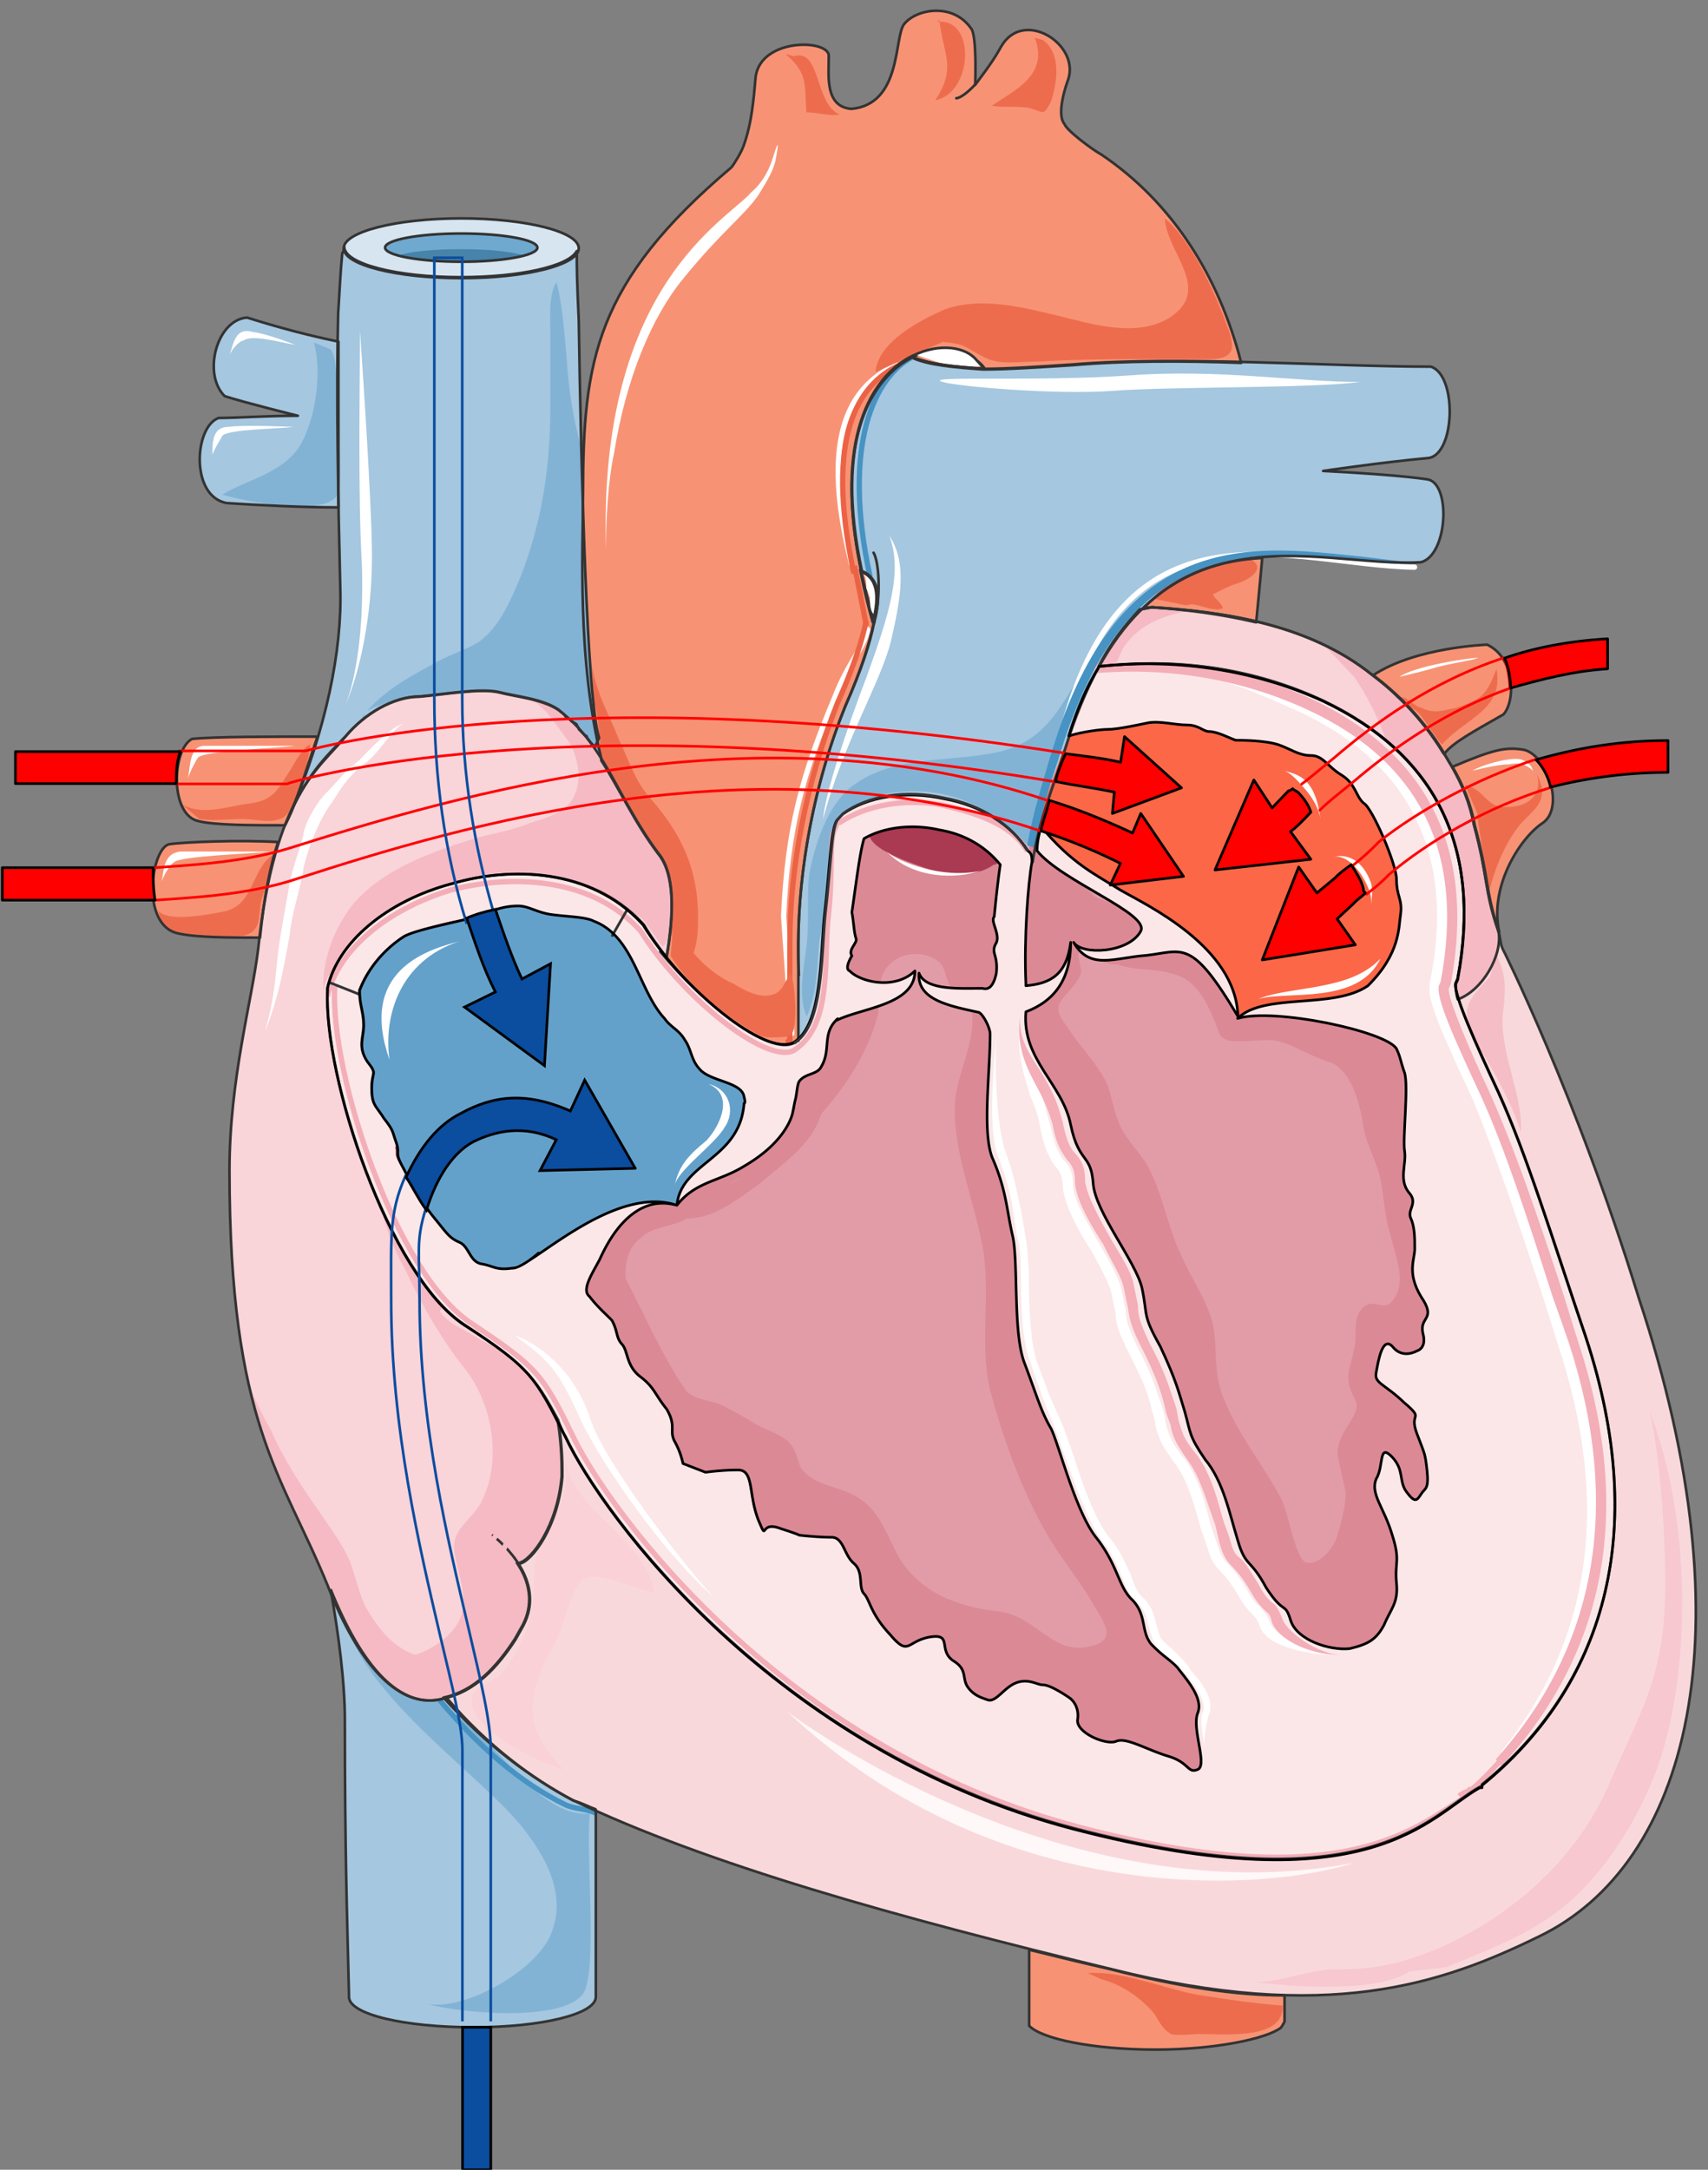 <svg xmlns="http://www.w3.org/2000/svg" version="1.0" viewBox="0 0 207.987 264.113"><rect x="0" y="0" width="207.987" height="264.113" fill="#808080" stroke="none"/><defs><clipPath clipPathUnits="userSpaceOnUse" id="a"><path d="M-.32.48h207.714V264.8H-.32z"/></clipPath></defs><path d="M150.749 123.725c-.24-8.495-11.114-13.532-14.332-15.39-2.958-1.86-5.916-3.199-9.634-7.716-.24.8-.5 1.859-.5 2.938 2.979 3.718 13.852 7.696 12.613 9.814-1.48 2.659-4.937.8-5.937-.8 1.98 3.459 2.719 3.998 6.676 3.719 4.458-.52 5.437-2.12 11.114 7.435z" fill="#fbe7e8" fill-rule="evenodd"/><path d="M72.636 89.566c-1.679-.78-1.44 2.338-.72 3.118 1.2 1.299 2.639-.26 2.16-1.82z" fill="#82b3d5" fill-rule="evenodd"/><path d="M54.427 206.715h-.24c-5.477 1.599-10.194-3.978-13.931-13.272.999 5.576 1.739 11.413 1.739 15.93 0 16.45.26 23.086.5 33.42v.28c0 2.118 6.715 3.697 15.17 3.697 8.195 0 14.891-1.579 14.891-3.697v-22.826c-.74-.26-1.739-.8-2.718-1.06-4.977-2.658-10.434-6.636-15.411-12.472z" fill="#a5c7e0" fill-rule="evenodd"/><path d="M71.816 220.746c-.5 5.017.98 18.969-.76 21.867-2.498 3.678-15.47 2.379-18.968 1.32 4.498.779 12.493-3.699 14.732-7.916 2.498-4.997-.26-9.994-3.498-13.952-5.237-6.316-19.968-16.33-21.467-25.824 2.998 4.497 12.992 11.593 16.97 15.29 3.257 3.159 7.995 9.735 12.991 9.215z" fill="#82b3d5" fill-rule="evenodd"/><path d="M185.288 91.225c-1.98-.28-3.458 0-8.415 2.118 1.24 2.12 2.238 4.498 2.718 7.156 1.74 6.376 1.24 7.955 2.978 12.992-1.239-5.556 2.479-11.393 5.197-13.252 2.958-1.859.5-8.754-2.478-9.014zm-4.198-12.753s-8.674.28-13.871 3.718c2.478 1.86 5.956 5.037 8.674 9.554.98-1.319 3.458-2.658 7.176-4.777 1.48-1.579 1.48-6.896-1.979-8.495z" fill="#f79374" fill-rule="evenodd"/><path d="M125.744 104.956c.74-5.037 2.478-8.994 3.957-13.751 9.655-31.501 30.442-21.967 43.314-22.766 3.218-.8 3.698-9.255.98-10.054 0 0-2.719-.52-12.873-1.06 0 0 7.176-1.06 12.873-1.579 3.218-.54 3.457-10.054.26-11.113-12.133 0-30.702-1.34-43.554-.28-4.218.28-7.935.54-10.894.54-3.717-.26-6.436-.54-8.415-1.32l-.24-.28c-4.956 2.4-9.654 10.075-6.196 26.205l.5.26c1.24.8 1.979 2.378.98 6.096-.48 2.379-1.48 5.557-3.458 10.054-4.458 10.853-6.197 23.026-5.697 32.8 0 0 0 7.416-.5 10.054z" fill="#a5c7e0" fill-rule="evenodd"/><path d="M107.395 96.741c3.698-.8 7.395-.52 10.853 1.06 1.74.8 2.959 1.579 4.198 2.918 1 1.06 1.979 3.158 2.958 1.579.74-.8 1-4.237 1.24-5.557.739-2.118 1.718-3.977 2.478-6.096 1.479-3.958 4.177-7.935 4.917-12.173-4.438 5.577-5.417 11.913-13.312 13.232-5.677 1.06-12.353.28-17.29 4.238-2.698 2.378-4.177 6.616-4.917 10.593-.26 2.639 0 5.297-.26 8.195-.24 2.379-1.239 6.616 0 8.995 1.24-3.158 1.24-5.816 1.48-8.995.26-1.579.74-3.178.999-5.016.48-2.379 0-4.778.48-6.876z" fill="#82b3d5" fill-rule="evenodd"/><path d="M35.459 98.78c2.238-5.017 4.737-7.136 6.715-9.254 2.24-2.639 5.717-4.757 8.935-4.757 2.978-.26 7.456-1.06 9.694-.52 1.979.52 5.217.78 7.196 2.119.24.26.74.52 1 1.059.239 0 .239 0 .499.26.24.26.48.26.74.52 0 .26.24.26.24.54.26.26.499.519.759.779 0 0 .24 0 .24.28.24.26.5.78 1 1.059l.479-1.06c-1.48-4.237-2.219-33.32-2.479-50.789-.24-5.276-.24-6.336-.24-8.455-.999 1.86-6.955 3.179-14.151 3.179-7.695 0-14.171-1.6-14.171-3.718 0 0 0 .54-.24.8-.24 2.638-.24 3.177-.5 7.415-.24 9.774 0 22.726.26 33.32.24 7.655-1.74 17.19-5.976 27.223z" fill="#a5c7e0" fill-rule="evenodd"/><path d="M135.278 239.715c-3.478-.78-6.716-1.58-9.954-2.379v9.255c1.5 1.579 7.715 2.898 15.43 2.898 7.216 0 13.433-1.32 15.191-2.639.24-.26.48-.78.48-.78v-3.177c-5.956 0-12.932-1.06-21.147-3.178zM23.386 89.945c-2.459 1.3-2.719 9.215.74 9.994 1.978.52 6.655.52 10.593.52.26-.52.5-1.04.74-1.579 1.239-3.158 2.218-6.316 3.198-9.214-5.657 0-12.553 0-15.271.28z" fill="#f79374" fill-rule="evenodd"/><path d="M52.888 32.74c1.22 0 6.306 0 7.515-.24z" fill="#eeb1d7" fill-rule="evenodd"/><path d="M120.567 123.465c.26 4.238-1.22 13.752.26 17.45 1.739 3.957 1.739 6.336 2.478 9.494.74 3.178 0 11.893 1.48 15.59 1.498 3.958 1.978 5.817 3.217 7.916 1 2.118 2.979 10.054 5.457 13.212 2.718 3.438 2.718 6.076 4.457 7.655 1.74 1.859 1 3.698 2.22 5.297 1.498 1.579 2.238 1.839 3.237 2.898.98 1.32 3.218 3.698 2.479 5.537-.76 1.858 1.219 6.356 0 6.875-1.24.52-1-.8-3.478-1.579-2.719-.8-5.197-2.378-6.436-1.858-1.24.54-4.957-1.06-4.718-2.639.26-1.839-.979-2.638-.979-2.638s-2.239-1.58-3.218-1.58c-.74 0-1.739-.799-3.218-.28-1.5.54-2.479 2.38-3.478 2.12-.74-.26-1.739-.52-2.478-1.58-.74-1.059 0-2.118-1.74-3.178-1.978-1.319 0-3.417-2.958-2.898-2.738.52-2.478 2.379-4.717-.26-2.478-2.638-2.478-4.237-3.218-5.017-.74-.8 0-2.638-1.239-3.697-1.24-1.06-1.24-3.178-2.718-3.178-1.74 0-3.958-.26-3.958-.26s.24 0-2.239-.8c-2.718-1.06-1.479 1.86-2.718-1.06-1.24-3.157-.5-6.075-2.478-6.075-1.98 0-3.958.28-3.958.28l-2.738-1.06s-.24-1.32-.98-2.638c-.76-1.32.24-1.86-1-3.978-1.478-1.839-1.478-2.638-3.217-3.958-1.74-1.319-1.48-3.158-2.239-3.957-.74-.8-.48-1.58-1.22-2.898-.499-.8-3.477-3.178-4.217-5.017-.5-1.34-.5-5.557 1.24-5.297 5.696.26 1.978-3.958 6.676-1.58 0 0 6.696 7.656-.98 3.179-8.675-5.037-12.392 2.638-14.87 2.358-1.98.28-2.22-.26-3.719-.52-1.479-.26-1.479-2.118-2.718-2.638-1.24-.54-1.479-1.059-3.218-3.178-1.479-1.839-2.718-4.217-3.718-6.076-.98-1.839-.24-1.32-.74-2.898-.499-1.32-.24-1.32-1.478-2.899-1-1.599-1.5-1.599-1.5-3.697 0-2.119.74-1.6-.5-3.178-1.238-1.84-.479-2.899-.479-4.498 0-1.579-.5-2.378-.5-4.217.98-2.638 2.979-5.017 5.437-6.596 1.5-.8 5.717-1.6 7.696-2.119 2.218-.54 3.717-1.579 6.176-1.579 1.239 0 2.238.78 3.977 1.04 1.98.28 4.198.28 5.197.799 4.957 1.859 5.457 8.455 8.675 11.893.74 1.06 1.719 1.32 2.478 2.638.74 1.06.74 2.379 1.72 3.438 1.239 1.58 5.956 1.58 5.456 4.218.74 2.918-1 7.395 1.979 3.178 2.718-3.958 3.478-.54 4.457-2.919l-.24.54c0-.8 0-2.638.5-3.438.74-1.06 2.219-.8 2.718-1.839 1.24-2.118 0-3.977 1.98-5.816l-.24.26c2.958-1.58 8.414-2.639 8.414-5.277-1.739 3.957-5.456.52-6.696-.8-.74-.26.26-1.839.26-1.839-.5-.799.74-1.599.5-2.118-.26-.8-.26-1.86-.5-3.178.5-3.438.98-7.396 1.48-8.975 2.238-1.32 5.696-1.859 9.174-1.06 3.218.54 5.696 2.12 7.415 4.238-.24 1.58-.48 3.698-.74 6.336-.5.52.74 2.1.26 3.158-.76 1.32.24 1.32 0 3.698-.5 2.379.48 2.119-.999 1.86-2.478 0-7.435 1.838-8.415-1.86-.26 3.698 4.697 3.958 8.655 5.017z" fill="#db8995" fill-rule="evenodd"/><path d="M67.34 149.07c-3.958-1.86-5.198-8.475-6.677-12.173-1-3.438-2.738-6.616-1-10.054 2.72-4.497 12.373-5.557 15.591-1.579 1 1.32 1.24 3.178 2.219 4.218 1.24 1.339 3.478 1.858 4.957 3.178 2.479 2.118 4.217 5.296 5.197 8.474 1.739 5.277 6.936 0 10.154-3.178 3.957-3.977 7.655-8.734 9.154-14.55.24-2.12-.26-4.498 1.48-6.077 1.478-1.6 4.696-1.6 6.176 0 .76 1.06.5 2.378 1.739 3.438.74.52 2.238.8 2.978 1.319 2.718 1.06 2.958 2.119 2.718 5.017-.5-3.438-1.979-3.438-3.958-5.277 1.24 3.958-1.239 7.935-1.739 11.893-.5 6.356 2.479 12.692 3.458 18.789.76 5.816-.48 11.093.76 16.65 1.719 6.356 4.197 13.231 7.655 18.768 1.5 2.399 3.478 4.777 4.957 7.416 1.24 2.118 2.959 4.237-.24 5.017-4.717 1.319-6.696-3.698-11.393-4.218-4.957-.54-9.894-2.378-12.372-7.156-1.48-2.898-2.219-5.276-4.957-6.875-2.459-1.32-5.177-1.32-6.676-3.438-.5-1.06-.5-2.099-1.48-3.158-1.238-1.06-2.478-1.34-3.957-2.12-1.24-.799-2.718-1.598-4.217-2.378-1.22-.54-2.958-.54-4.198-1.599-.5-.52-2.978-4.497-5.197-9.254-2.218-4.218-3.957-9.254-7.675-8.715z" fill="#e29ca7" fill-rule="evenodd"/><path d="M76.554 157.385c-.74-2.14-.5-5.337 1.479-6.676 1.239-1.34 3.458-1.34 5.197-2.159 1.978-1.06 3.218-2.658 5.196-3.998.98-1.079 4.438-2.418 3.698-4.557-1.479-.28-4.697 1.879-6.176 2.938-1.24.8-2.718 2.679-4.198 3.218-1.499.8-3.717.8-5.436 1.6-2.739 1.079-3.958 2.958-4.717 5.636zm53.587-67.939c1.74-.52 3.978-.8 4.717-.8 1.24 0 3.718-.52 4.957-.78 1.48-.28 3.218.26 4.697.26 1.5 0 1.98.8 2.739.8.98 0 2.458.78 3.218 1.06.74 0 3.458 0 5.197.52 1.479.539 2.478 1.318 3.957 1.318 1.5 0 1.98 1.32 3.718 2.379 1.739 1.06 1.739 2.658 2.718 3.438 1 .54 3.978 7.415 3.978 9.274 0 2.099.74 2.379.48 4.218-.24 1.859 0 5.816-5.937 10.593-3.957 2.639 2.479 3.958 3.218 3.958 1 0 2.239 1.319 2.239 1.319s.48 2.119.98 3.438c.5 1.599-.24 7.935 0 9.534.26 1.58-.74 3.438.5 5.017 1.238 1.32-.24 2.119.239 3.178.5 1.06.5 2.379.5 3.698 0 1.32-.98 2.918.74 5.816 1.978 2.919-.24 2.379.259 4.498.5 1.859-.74 2.118-.74 2.118s-1.738 1.06-2.978-.52c-1.239-1.318-1.739 1.84-1.979 3.179-.26 1.319.98 1.319 3.458 3.698 2.479 2.118.5 1.059 1.5 3.697.979 2.639.979 2.379 1.239 4.498.24 2.378-.26 2.118-.76 2.918-.48.78-.74 1.06-1.719-.28-1-1.32-.26-2.638-1.739-4.217-1.739-1.86-1 1.059-1.979 2.638-.74 1.859.98 3.438 1.98 6.876.979 3.178.24 3.178.499 5.816.24 2.379-.76 3.178-1.5 5.037-.979 1.84-1.978 2.379-4.197 2.898-2.478.26-6.456-1.059-7.195-3.437-.74-2.379-.74-.52-2.958-3.958-2-3.718-2.479-2.379-3.478-5.817-1-3.178-1.74-7.155-3.958-9.794-1.979-2.918-1.739-3.178-2.478-5.816-.74-2.379-1-3.718-2.979-7.935-2.218-3.978-1.479-3.718-2.218-7.156-.76-3.158-5.697-9.254-5.957-12.692-.24-3.698-1.739-2.379-2.718-7.136-1-5.037-5.956-7.935-5.457-13.752 3.478-1.319 5.457-3.977 5.457-8.474-.5 3.977-2.479 5.037-5.457 5.296v-.26c-.24-5.556.26-12.172.74-14.81 0-.54 0-1.06-.48-1.34z" fill="#db8995" fill-rule="evenodd"/><path d="M31.66 114.13c.5-5.016 1.24-8.734 2.2-11.632-4.638-.28-11.474 0-13.193.26-2.198.26-3.677 9.794.98 10.853 2.438.52 6.116.52 10.014.52z" fill="#f79374" fill-rule="evenodd"/><path d="M36.178 51.289c-3.468 0-7.685 1.03-9.424 1.03-1.49.519-2.489 2.578-2.489 4.886zm5.037-8.585c-5.197-1.03-9.404-2.069-11.143-2.848-2.229.26-3.718 2.848-3.968 5.437z" fill="#eeb1d7" fill-rule="evenodd"/><path d="M41.215 41.585c-5.197-1.07-9.404-2.389-11.133-2.928-3.718.27-5.447 6.905-2.719 9.564 2.469.8 8.905 2.388 8.905 2.388-3.708 0-7.675.27-9.654.27-2.968 1.06-3.468 9.564.99 10.354 3.967.27 9.404.53 13.611.53V41.585z" fill="#a5c7e0" fill-rule="evenodd"/><path clip-path="url(#a)" d="M134.079 18.789c-.98-.52-4.198-2.899-4.458-3.698-.48-.52-.74-2.119.5-5.557 1.24-4.217-5.437-8.455-8.155-3.957-.74 1.319-1.24 2.118-3.218 4.757 0 0 .24-6.077-.5-6.876-2.218-3.178-6.676-2.379-8.155-.52-1.239 1.58-.26 9.774-6.436 10.314-3.218-.28-2.738-3.978-2.738-6.356.26-2.119-8.155-2.379-8.895 2.378-.26 2.919-.5 5.817-1.479 8.475-.26.78-1.24 2.379-1.499 2.639-16.57 14.011-18.049 23.525-18.049 39.656 0 6.616-.76 20.107 2.219 32.26v.26c2.218 3.438 3.957 7.415 6.935 11.373 1.98 2.379 1.98 7.136.98 12.692-.24-.26-.5-.52-.74-.8 5.437 6.617 13.352 12.693 16.33 11.114.24 0 .24-.26.5-.26V114.79c0-8.994 1.979-19.568 5.697-28.822 1.978-4.497 2.958-7.675 3.458-10.054.979-3.698.24-5.297-1-6.076l-.48-.28c-3.477-16.13 1.22-23.786 6.177-26.164l.24.26c1.978.8 4.717 1.059 8.414 1.319 2.979 0 6.696-.26 10.894-.52 6.176-.54 13.352-.54 20.527-.28-2.718-10.573-8.395-19.548-17.07-25.384z" fill="#f79374" fill-rule="evenodd"/><path d="M140.315 73.935c3.978.26 8.195.78 12.652 1.82.26-2.6.5-5.218.74-7.836-5.197.28-10.154 1.839-14.391 6.016h.999z" fill="#f79374" fill-rule="evenodd"/><path d="M193.123 162.841c-4.217-12.432-7.196-22.206-10.674-29.882-2.718-5.816-5.456-11.912-5.196-13.232l.24-.52c2.978-15.87-2.48-27.243-16.37-33.859-9.915-4.497-19.829-5.037-27.264-4.237-.26.26-.26.54-.5.54-1.24 2.378-2.238 5.016-3.218 7.935 1.72-.54 3.958-.8 4.697-.8 1.24 0 3.718-.54 4.957-.8 1.5-.26 3.238.26 4.717.26 1.5 0 1.98.8 2.739.8.98 0 2.478.8 3.218 1.06.74 0 3.478 0 5.197.54 1.499.519 2.478 1.318 3.977 1.318 1.48 0 1.98 1.32 3.718 2.379 1.739 1.06 1.739 2.638 2.718 3.438 1 .52 3.978 7.395 3.978 9.254 0 2.119.74 2.379.5 4.238-.26 1.838 0 5.816-5.957 10.573-4.457 3.178-1.739 1.859 0 2.119.74.26 1.24.26 1.48 0 .759-.26.999 1.859 1.738 1.859 1 0 2.239 1.319 2.239 1.319s.5 2.119.98 3.438c.499 1.579-.24 7.935 0 9.514.26 1.6-.74 3.438.499 5.037 1.24 1.32-.24 2.119.26 3.158.48 1.06.48 2.399.48 3.718 0 1.32-.98 2.898.76 5.816 1.978 2.899-.26 2.379.239 4.498.5 1.839-.74 2.118-.74 2.118s-1.739 1.06-2.978-.54c-1.239-1.319-1.739 1.86-1.979 3.179-.26 1.319.98 1.319 3.458 3.697 2.499 2.12.5 1.06 1.5 3.718.999 2.639.999 2.379 1.239 4.498.24 2.378-.24 2.098-.74 2.898-.5.8-.76 1.06-1.739-.26-1-1.32-.26-2.638-1.739-4.238-1.739-1.838-1 1.06-1.979 2.639-.74 1.859.98 3.458 1.98 6.896.999 3.158.24 3.158.499 5.816.24 2.379-.74 3.158-1.5 5.017-.979 1.859-1.978 2.379-4.197 2.918-2.498.26-6.456-1.059-7.195-3.438-.74-2.378-.74-.54-2.978-3.977-1.98-3.698-2.479-2.379-3.478-5.817-.98-3.178-1.74-7.135-3.958-9.794-1.979-2.898-1.739-3.158-2.478-5.816-.74-2.379-1-3.698-2.979-7.935-2.238-3.958-1.499-3.698-2.238-7.136-.74-3.178-5.697-9.254-5.937-12.692-.26-3.718-1.739-2.379-2.738-7.156-1-5.017-5.956-7.935-5.457-13.752 3.478-1.319 5.457-3.957 5.457-8.455-.5 3.958-2.479 5.017-5.457 5.277v-.26c-.24-5.556.26-12.152.74-14.81 0-.52 0-1.06-.48-1.32-1.999-3.178-5.716-5.556-10.174-6.356-4.717-1.06-9.414-.26-12.392 1.859-.26.26-.5.54-.74.8-.76 1.319-.76 5.276-1.499 11.632-.5 5.017-.24 13.232-3.718 15.351-3.477 1.839-13.631-6.616-18.348-14.291l-.24-.26c-6.197-6.616-15.87-6.876-23.066-4.757-7.936 2.099-13.892 7.135-15.131 12.692v.26c-.5 10.574 7.435 34.659 16.61 40.735 8.195 5.297 8.694 6.356 12.412 13.752 4.458 9.514 25.525 38.097 61.723 47.611 36.458 9.514 43.394-1.579 49.59-5.017h.26v-.28c14.63-11.893 20.567-30.401 12.652-54.487zM96.901 133.22c0-.52 0-1.06.26-1.579.74-1.06 2.219-.8 2.718-1.859 1.24-1.859.26-3.957 1.74-5.556 2.978-1.58 9.674-1.84 9.674-6.077-1.98 2.379-6.696 1.32-7.936 0-.74-.26.24-1.858.24-1.858-.48-.78.76-1.58.5-2.12-.24-.779-.24-1.838-.5-3.157.5-3.438 1-7.416 1.5-8.995 2.218-1.339 5.696-1.859 9.174-1.06 3.218.52 5.696 2.12 7.435 4.218-.26 1.6-.5 3.718-.74 6.356-.499.52.74 2.12.24 3.178-.739 1.32.24 1.32 0 3.698-.5 2.379-.5 1.86-.999 1.86-2.478 0-7.915.259-8.415-1.86-.26 3.438 3.458 3.978 7.436 4.757.24 0 1.239 1.86 1.239 2.12 0 4.756-1 12.172.24 15.61 1.739 3.957 1.739 6.356 2.478 9.514.76 3.178 0 11.913 1.5 15.61 1.479 3.978 1.978 5.817 3.217 7.936 1 2.118 2.979 10.053 5.457 13.232 2.719 3.437 2.719 6.076 4.457 7.675 1.74 1.839 1 3.698 2.24 5.277 1.478 1.599 2.238 1.859 3.217 2.918 1 1.32 3.218 3.698 2.479 5.557-.74 1.838 1.239 6.336 0 6.875-1.24.52-.98-.8-3.458-1.599-2.739-.78-5.217-2.378-6.456-1.839-1.24.52-4.957-1.059-4.717-2.658.26-1.839-.98-2.638-.98-2.638s-2.239-1.58-3.238-1.58c-.74 0-1.719-.799-3.218-.28-1.48.54-2.478 2.4-3.478 2.12-.74-.26-1.719-.52-2.478-1.58-.74-1.059 0-2.118-1.72-3.178-1.998-1.319 0-3.438-2.978-2.898-2.738.52-2.478 2.379-4.717-.28-2.478-2.638-2.478-4.217-3.218-5.017-.74-.8 0-2.638-1.239-3.697-1.24-1.06-1.24-3.178-2.738-3.178-1.74 0-3.958-.26-3.958-.26s.24 0-2.239-.8c-2.718-1.06-1.479 1.84-2.718-1.06-1.24-3.177-.5-6.075-2.478-6.075-2 0-3.978.26-3.978.26l-2.718-1.06s-.26-1.32-1-2.638c-.74-1.34.26-1.86-1-3.978-1.478-1.859-1.478-2.638-3.217-3.958-1.74-1.339-1.48-3.178-2.219-3.977-.76-.8-.5-1.58-1.24-2.918-.499-.78-3.477-3.158-4.217-5.017-.5-1.32.74-4.757 2.479-4.238 1.48-1.319 2.478-3.178 2.219-3.178-8.175-3.698-10.154 6.356-12.633 6.096-1.998.26-2.238-.26-3.717-.54-1.5-.26-1.5-2.098-2.739-2.638-1.239-.52-1.479-1.059-3.218-3.178-1.499-1.839-2.738-4.237-3.718-6.076-.999-1.859-.26-1.32-.74-2.918-.499-1.32-.259-1.32-1.498-2.899-.98-1.599-1.48-1.599-1.48-3.717 0-2.099.74-1.58-.499-3.158-1.24-1.86-.5-2.919-.5-4.498 0-1.599-.5-2.378-.5-4.237 1-2.638 2.979-5.017 5.457-6.616 1.5-.8 5.717-1.58 7.696-2.119 2.218-.52 3.717-1.579 6.196-1.579 1.24 0 2.238.8 3.957 1.06 2 .26 4.218.26 5.217.78 4.957 1.858 5.457 8.474 8.675 11.912.74 1.06 1.739 1.32 2.479 2.638.74 1.06.74 2.379 1.738 3.438 1.24 1.6 5.957 1.6 5.457 4.238" fill="#fbe7e8" fill-rule="evenodd"/><path d="M40.755 120.047v.28c-.5 10.574 7.436 34.66 16.61 40.735 7.935 5.297 8.675 6.077 12.393 13.752 4.457 9.254 25.524 38.097 61.702 47.611 34.2 8.995 41.875-1.04 48.311-4.497" fill="none" stroke="#f3aeb8" stroke-width=".64" stroke-miterlimit="8"/><path d="M125.084 103.537c-1.979-3.178-5.936-4.497-10.394-5.556-4.457-.8-9.174 0-12.392 2.118-.24 0-.5.26-.5.54-.98 1.58-.24 5.297-.98 11.373-.499 5.297.5 12.972-4.217 15.89-3.477 1.58-13.631-6.616-18.588-14.57l-.24-.26c-5.957-6.357-15.61-6.617-22.786-4.758-7.936 2.379-13.892 7.416-15.131 12.972" fill="none" stroke="#f3aeb8" stroke-width=".64" stroke-miterlimit="8"/><path d="M125.464 133.44c.5 1.058 1 2.378 1.24 3.977.499 2.638 1.238 3.697 1.738 4.497.48.52.98 1.06.98 2.638.24 2.12 1.739 5.037 3.457 7.676 1 1.859 2.24 3.957 2.479 5.297l.5 2.378c0 1.06.24 2.119 1.719 5.017 1.739 3.438 2.238 4.757 2.718 6.876l.26.8.24 1.319c.5 1.579.74 2.118 2.478 4.497 1.48 2.119 2.219 5.017 2.958 7.675l.74 2.119c.5 1.839 1 2.378 1.739 3.158.5.54 1 1.06 1.979 2.658 1 1.84 1.739 2.379 1.978 2.639.24.26.5.54.74 1.319 1 2.918 7.915 3.698 10.134 3.438-2.718.26-8.395-2.119-8.895-3.958-.5-1.059-.74-1.319-1.239-1.859-.24-.26-.74-.52-1.719-2.378-1-1.58-1.499-2.119-1.979-2.639-.76-.799-1-1.059-1.499-2.658l-.74-2.119c-.739-2.898-1.478-5.816-3.217-8.195-1.72-2.118-1.72-2.638-2.22-3.957l-.239-1.32-.26-1.059c-.74-1.859-.98-3.438-2.958-7.155-1.24-2.639-1.48-3.438-1.48-4.498l-.499-2.378c-.26-1.58-1.479-3.698-2.718-5.817-1.48-2.638-2.978-5.017-3.218-6.876 0-2.118-.5-2.638-1.24-3.438-.5-.799-.979-1.579-1.479-3.957-.5-1.6-.74-2.918-1.239-4.238-1-2.378-2.978-4.757-2.478-8.474-.5 3.977.5 6.356 1.239 8.994z" fill="#fff" fill-rule="evenodd"/><path d="M126.204 132.2c.74 1.32 1.479 2.898 1.978 4.737.5 2.658 1.24 3.438 1.74 4.237.739.8.979 1.32.979 2.899.26 2.118 1.739 4.757 3.458 7.415.999 2.099 2.238 3.958 2.478 5.277l.5 2.379c.24 1.319.24 2.118 1.739 5.017 1.719 3.437 2.218 5.016 2.718 6.875l.24 1.06.5 1.319c.24 1.32.5 2.119 2.218 4.497 1.48 2.099 2.219 5.017 3.218 7.656l.5 2.118c.48 1.84.98 2.379 1.719 3.158.5.54 1 1.06 1.979 2.659 1 1.839 1.739 2.378 1.979 2.638.26.26.5.26.74 1.32.999 2.638 5.936 4.217 8.654 3.957-2.459.26-6.916-2.638-7.416-4.477-.48-1.06-.74-1.6-1.239-1.86-.24-.26-.74-.519-1.719-2.378-1-1.579-1.479-2.378-1.979-2.898-.74-.54-.999-.8-1.479-2.658l-.76-2.1c-.739-2.658-1.478-5.556-3.197-7.934-1.74-2.12-1.74-2.639-2.239-4.238l-.24-1.319-.24-.78c-.76-2.118-1-3.437-2.978-7.135-1.24-2.639-1.479-3.438-1.479-4.757l-.5-2.379c-.24-1.599-1.479-3.438-2.718-5.556-1.48-2.639-2.958-5.277-3.218-7.136 0-1.839-.5-2.639-1.24-3.438-.479-.52-.979-1.32-1.478-3.698a18.99 18.99 0 0 0-1.98-5.017c-1.238-2.378-3.457-4.497-3.217-7.935-.5 3.718.74 6.096 1.979 8.475z" fill="#f3aeb8" fill-rule="evenodd"/><path d="M143.873 81.89c4.957.52 9.674 2.639 14.371 4.757 13.612 6.337 19.069 17.71 15.85 33.04v.54c-.26 1.58 1.72 6.076 5.197 13.472 2.719 6.616 5.437 14.551 8.655 24.325l1.739 5.557c6.436 19.308 4.217 35.958-6.936 49.71l1 .78c11.393-14.012 13.851-30.922 7.175-50.75l-1.739-5.557c-3.458-10.054-5.936-17.989-8.914-24.585-2.219-4.757-5.197-11.373-4.937-12.692v-.54c3.218-16.11-2.239-27.763-16.59-34.619-4.717-2.118-9.415-4.237-14.611-4.777l-.26 1.34z" fill="#fff" fill-rule="evenodd"/><path d="M133.32 80.631v1.32c9.174-.78 18.088.799 26.023 4.497 13.612 6.356 19.069 17.449 16.09 33.06l-.24.52c-.259 1.598 1.74 6.096 5.198 13.491 2.978 6.616 5.456 14.271 8.674 24.325l1.98 5.557c6.435 19.828 3.457 37.018-8.915 50.77l.74.779c12.871-14.012 16.09-31.461 9.154-52.089l-1.72-5.536c-3.217-9.794-5.956-17.73-8.914-24.346-2.239-4.757-5.217-11.633-4.957-12.672l.24-.54c2.978-16.13-2.479-27.763-16.85-34.639-8.155-3.697-17.09-5.296-26.504-4.497z" fill="#f3aeb8" fill-rule="evenodd"/><path d="M177.692 218.627c.26-.26.76-.54 1.02-.54l.24-.259h.26c1.259-1.08 2.258-2.159 3.517-3.518" fill="none" stroke="#f3aeb8" stroke-width=".64" stroke-miterlimit="8"/><path d="m96.422 125.804-1-14.272c.5-10.833 2.259-17.17 6.256-26.703 1.74-4.478 3.478-5.797 3.978-8.195m-1.959-7.996c-4.197-16.57.48-21.846 5.397-24.225" fill="none" stroke="#fff" stroke-width=".64" stroke-linecap="round" stroke-linejoin="round" stroke-miterlimit="10"/><path d="M104.417 69.518h-.5c-3.458-16.37.5-22.726 5.657-25.105m-13.912 82.51c.26 0 .26-.26.52-.26V114.75c0-9.274 2.018-19.608 5.796-29.162 2.019-4.497 3.018-7.675 3.518-10.074" fill="none" stroke="#ec6245" stroke-width=".64" stroke-miterlimit="8"/><path d="M111.412 43.294c-4.957 2.378-8.954 10.833-5.456 26.943" fill="none" stroke="#4793c3" stroke-width=".64" stroke-miterlimit="8"/><path d="M60.184 186.807c1.718 1.619 2.938 6.956 1.479 10.693-1.74 3.738-2.959 7.496-7.656 8.815" fill="none" stroke="#fff" stroke-width=".64" stroke-linecap="round" stroke-linejoin="round" stroke-miterlimit="10"/><path d="M61.063 187.766c1.52 1.6 3.018 5.577 1.52 9.275-1.76 3.717-3.779 7.955-8.576 9.274" fill="none" stroke="#f6a68c" stroke-width=".64" stroke-linecap="round" stroke-linejoin="round" stroke-miterlimit="10"/><path d="M72.556 220.706c-.98-.52-2.738-.52-3.738-1.04-10.453-5.016-22.166-18.488-30.161-38.296" fill="none" stroke="#4793c3" stroke-width=".64" stroke-miterlimit="8"/><path d="M106.475 75.754c-9.694-32.18 8.955-36.138 12.433-31.9.98.779.98 1.039.98 1.039" fill="none" stroke="#333" stroke-width=".32" stroke-linecap="round" stroke-linejoin="round" stroke-miterlimit="10"/><path d="M41.855 30.222c0-2.01 6.416-3.638 14.311-3.638 7.905 0 14.311 1.629 14.311 3.638 0 2.018-6.406 3.637-14.311 3.637-7.895 0-14.311-1.619-14.311-3.637z" fill="#d6e5f0" fill-rule="evenodd"/><path d="M46.892 30.142c0-.95 4.157-1.72 9.274-1.72 5.127 0 9.274.77 9.274 1.72s-4.147 1.719-9.274 1.719c-5.117 0-9.274-.77-9.274-1.72z" fill="#4783aa" fill-rule="evenodd"/><path d="M48.38 31.141c1.48-.54 4.448-.81 7.666-.81 3.468 0 6.186.27 7.915.81.99-.27 1.48-.81 1.48-1.08 0-.819-4.198-1.638-9.395-1.638-4.947 0-9.154.82-9.154 1.639 0 .27.5.81 1.489 1.08z" fill="#6fa9cf" fill-rule="evenodd"/><path clip-path="url(#a)" d="M199.56 158.004c-7.676-24.865-16.61-42.574-16.61-42.574-.24-.52-.24-1.32-.5-2.119-1.74-5.017-1.24-6.596-2.979-12.952-.48-2.638-1.479-5.017-2.718-7.135-.5-.8-.74-1.32-1-1.58-2.718-4.497-6.196-7.675-8.674-9.514-7.935-6.356-18.589-7.675-26.784-8.215l-1.48.28c-1.738 1.839-3.477 3.958-4.956 6.876h.5c7.675-.8 17.11-.28 26.763 4.217 13.892 6.616 19.349 17.99 16.37 33.84l-.24.54c-.26 1.319 2.48 7.395 5.197 13.211 3.478 7.676 6.457 17.45 10.674 29.882 7.935 24.046 1.979 42.555-12.652 54.447v.28h-.24c-6.216 3.438-13.152 14.531-49.59 5.017-36.218-9.514-57.285-38.077-61.743-47.591-.5-.8-.74-1.579-1-2.119.26 1.6.5 3.718.5 6.097v.78c-.5 6.075-3.717 10.313-5.216 10.573h-.24c1.479 2.118 2.238 5.037.5 7.935l-.74 1.32c-2.239 3.437-4.957 6.355-8.695 7.135 5.217 5.816 10.674 9.794 15.63 12.432 16.61 7.935 39.417 14.272 65.701 20.628 26.284 6.596 40.176 1.839 52.068-3.978 18.11-8.715 25.785-36.738 12.153-77.713z" fill="#f9d8db" fill-rule="evenodd"/><path d="M182.49 113.431c-1.74-5.037-1.26-6.616-2.979-12.992-.5-2.658-1.499-5.037-2.738-7.156-.5-.8-.74-1.319-1-1.599-2.738-4.497-6.196-7.675-8.694-9.534-7.935-6.376-18.629-7.695-26.824-8.235l-1.48.28c-1.738 1.859-3.477 3.978-4.976 6.896h.5c7.695-.8 17.15-.28 26.823 4.237 13.912 6.636 19.369 18.03 16.39 33.94l-.24.54c0 .26 0 1.059.24 1.838 2.979-1.06 5.457-5.297 4.977-8.215z" fill="#c39ab2" fill-rule="evenodd"/><path d="M182.49 113.431c-1.74-5.037-1.26-6.616-2.979-12.992-.5-2.658-1.499-5.037-2.738-7.156-.5-.8-.74-1.319-1-1.599-2.738-4.497-6.196-7.675-8.694-9.534-7.935-6.376-18.629-7.695-26.824-8.235l-1.48.28c-1.738 1.859-3.477 3.978-4.976 6.896h.5c7.695-.8 17.15-.28 26.823 4.237 13.912 6.636 19.369 18.03 16.39 33.94l-.24.54c0 .26 0 1.059.24 1.838 2.979-1.06 5.457-5.297 4.977-8.215zM63.262 190.345c1.499-.26 4.717-4.498 5.216-10.594v-.78c0-2.378-.24-4.497-.5-6.096-2.977-5.536-4.217-6.876-11.432-11.633-9.195-6.076-17.15-30.141-16.65-40.715v-.28c1.24-5.537 7.195-10.573 15.15-12.692 7.216-2.119 16.91-1.84 23.127 4.757l.26.28c.739 1.319 1.738 2.638 2.738 3.957.98-5.556.98-10.313-1-12.692-4.977-6.616-6.476-13.232-12.192-17.45-1.979-1.319-5.217-1.598-7.196-2.118-2.238-.54-6.716.26-9.714.52-3.218 0-6.696 2.118-8.935 4.777-3.238 3.957-8.714 7.135-10.693 25.904-.76 6.356-3.498 15.87-3.498 26.984 0 30.94 6.476 37.017 11.953 50.509 3.718 9.514 8.695 15.33 14.171 13.752 3.718-.8 6.456-3.698 8.695-7.136l.74-1.32c2.998-5.036-1.24-9.533-3.478-11.372z" fill="#f9d4d9" fill-rule="evenodd"/><path d="M66.02 114.45c.74-1.059 1.739-2.118 1.739-3.177h-.74c-1.759-.26-2.758-1.06-3.997-1.06-2.519 0-4.018 1.06-6.256 1.6-2.02.26-6.017 1.318-7.756 2.118 0 .26-.26.26-.26.26l-.26 1.06c3.259 7.115 13.772 4.217 17.53-.8zm54.987-9.194c.24 0 .24 0 .48-.26-1.48-1.859-4.198-3.458-7.176-3.997-3.218-.54-6.177-.26-8.415.8.5 1.858 5.696 3.457 7.195 3.997 2.459.8 5.677 1.06 7.916-.54zm35.698-11.433c-2.279-1.599-1.52 1.6-1.02 2.938.52 1.34 2.02 4.797 3.538 4.797 2 .26 1.76-2.138 1.26-3.457-.5-1.88-1.76-3.478-3.778-3.998zm6.975 10.914c-4.297-1.56-.999 5.416 1.52 5.936 1.759.5 2.259-1.04 2.019-2.579-.5-1.818-1.78-2.838-3.278-3.877z" fill="#aa3952" fill-rule="evenodd"/><path d="M130.88 101.638c.74-7.415 6.457-6.076 11.654-6.616 2.738-.26 4.477-.8 7.195.8 3.218 1.839 6.696 5.557 8.195 9.254 1.98 6.616.98 14.012.98 20.628 0 5.556 5.456-.26 7.195 11.893.5 2.118 1.48 3.717 1.98 5.816.499 2.379.499 4.777 1.238 6.876.5 2.378 1.98 5.557.5 7.675-1.24 2.119-2.478-.26-3.958 1.32-1.259 1.319-.5 3.437-.999 5.036-.26 1.58-1 2.899-.5 4.498.5 1.839 1.5 1.839.24 3.957-.74 1.32-1.719 2.379-1.719 4.238.24 1.579.74 3.158.98 4.757 0 1.579-.5 3.438-.98 5.017-.26 1.319-1.999 3.698-3.717 3.438-1.5-.26-2.24-6.336-3.238-7.935-2.22-4.218-5.197-7.656-6.936-12.153-1.24-2.918-.74-5.817-1.24-8.735-.74-3.178-2.738-5.816-3.977-8.735-1.74-3.697-2.219-7.655-4.218-11.093-1.239-1.859-2.718-3.178-3.457-5.297-.5-1.319-.76-2.898-1.24-4.237-1.239-2.638-3.478-4.757-4.957-7.136-2.498-3.178.24-3.178 1.72-6.336.26-.8-.98-2.918.26-3.178 1.238-.26 1.238.8 2.218 1.58 1 .539 2.978.799 3.737-.52.74-1.32-.5-3.438-1.239-4.238-1.499-2.379-5.217-3.698-5.956-6.616-.5-1.32 0-3.438.24-4.757z" fill="#e29ca7" fill-rule="evenodd"/><path d="M134.858 116.83c2.719 1.598 5.457.799 8.435 1.858 2.479.8 3.738 3.458 4.717 5.857.5 1.339.5 1.858 1.74 2.138 1.998.26 3.977-.28 5.716 0 2.478.52 6.456 3.438 8.934 2.918.74-4.797-6.456-7.175-9.434-6.915-1 0-3.218.54-3.978 0-1.239-.54-1.978-3.198-2.978-4.518-2.238-2.658-5.217-4.517-8.195-5.856-1.979-1.06-3.717-2.119-5.956-2.918-1.979-.8-4.218-1.34-6.216-2.139z" fill="#db8995" fill-rule="evenodd"/><path d="M170.077 107.095c0-1.859-2.978-8.715-3.978-9.254-1-.78-1-2.379-2.738-3.418-1.739-1.06-2.239-2.379-3.718-2.379-1.499 0-2.498-.8-3.977-1.319-1.74-.54-4.478-.54-5.217-.54-.76-.26-2.239-1.059-3.238-1.059-.74 0-1.24-.78-2.739-.78-.5 0-.999 0-1.479-.28h-4.237c-1.24.28-2.978.8-3.978.8-.74 0-2.978.26-4.717.8l-4.737 13.192c2.738 2.118 5.976 3.178 8.215 5.296 0 .26.24.26.24.52 1.739.8 4.477 2.639 4.737 2.639.5 0 2.978 2.378 2.978 2.378s3.478 1.6 3.718 1.859c.5 0 3.238 3.158 3.238 3.158l1.5 2.918.739 2.099 2.238-.78 5.217.26 4.977.26c.5-.78 1-1.319 1.5-1.579 5.956-4.757 5.716-8.715 5.956-10.573.24-1.84-.5-2.1-.5-4.218z" fill="#fb6747" fill-rule="evenodd"/><path d="M108.274 65.2c1.7 4.258 0 9.575-2.678 17.01-2.439 6.376-5.117 14.351-5.377 17.53 2.439-9.295 7.076-16.73 8.295-21.787 1.22-5.297 1.94-9.554-.24-12.753z" fill="#fff" fill-rule="evenodd"/><path d="m104.057 68.878 1.44 7.276" fill="none" stroke="#ec6245" stroke-width=".64" stroke-miterlimit="8"/><path d="M111.412 43.244c2.909-1.03 5.817-1.55 7.996 1.279-2.419.77-5.327-.51-7.746-1.28zm-6.156 26.794c.24.26.24 1.059.24 1.579.22.28.22.8.44 1.059 0 .8 0 1.599.46 2.119.22-.26.22-1.06.22-1.32v-1.579c-.22-1.059-.68-1.599-1.36-2.138zm16.35 70.897c1 2.658 1.48 4.497 1.74 6.356l.479 3.178c.5 1.319.5 3.438.5 5.816 0 3.438.24 7.396 1.219 9.774l1.479 4.238 1.48 3.698 1.238 3.437c1.22 3.438 2.699 7.676 4.438 10.054 1.219 1.6 1.958 3.178 2.458 4.498.48 1.319.98 2.378 1.959 3.178 1 1.06 1 1.859 1.24 2.638.24.8.499 1.859.979 2.659l3.198 2.898.5.54c.979 1.319 2.458 3.158 1.978 4.497-.5.78 0 2.898.24 4.477-.24-1.32.24-3.438.5-4.217.72-1.86-1-3.978-2.219-5.297l-.26-.52-1.479-1.599-1.719-1.579c-.48-.54-.48-1.32-.74-1.859-.24-1.06-.48-2.119-1.478-3.178-.98-.78-1.22-1.839-1.72-3.158-.739-1.34-1.239-2.918-2.698-4.497-1.739-2.379-3.218-6.616-4.197-9.794l-1.22-3.438-1.738-3.958-1.48-3.977c-.74-2.12-.979-6.077-.979-9.515 0-2.658-.24-4.777-.48-6.096l-.5-2.898c-.499-2.119-.739-3.978-1.718-6.616-1.48-3.698-1.48-12.693-1.24-15.351-.24 3.438-1.239 12.173.24 15.61zm-6.816-94.443c-2.738-.8 11.653 0 22.807-.8 10.913-.8 20.087.8 28.023.8-5.697.8-23.046.54-30.002 1.08-7.196.519-19.089-.54-20.828-1.08zM94.463 19.408c.48-2.658.24-2.118-.5.26-.48 1.32-1.22 2.658-2.458 3.718-2.959 3.438-18.71 11.373-17.71 43.414 0-3.698.24-8.196.98-11.633 1.479-9.275 4.677-16.69 8.375-21.188 4.917-6.096 8.115-8.215 9.594-10.873.48-.78 1.479-2.379 1.719-3.698zm-50.63 20.848c0 6.096-.26 20.367.24 28.582.24 7.935-.74 13.752-1.979 16.91 1.74-3.958 3.199-10.833 3.199-17.97 0-6.875-1.46-27.522-1.46-27.522zM175.354 81.11c2.198-.519 4.177-.779 4.657-1.039-1.22 0-7.855 1.04-9.594 2.32 1-.24 3.198-.76 4.937-1.28zm3.937 12.713c1.24-.78 5.157-1.839 6.137-1.3 1.219.52 1.219 1.3 1.219 1.3-.72-.78-1.7-1.04-2.938-.78-1.46 0-4.418.78-4.418.78zM24.145 92.184c.98-.84 10.074-1.12 11.793-1.399H24.885c-1.719 0-1.719 2.239-1.979 3.918.26-.84 1-2.239 1.24-2.519zm5.547-50.739c1-.79 4.497.27 6.246.53 0 0-3.248-1.32-5.247-1.59-1.998-.53-2.248 1.33-2.748 2.909.25-.79 1.25-1.85 1.749-1.85zm-2.598 11.563c.989-.79 6.885-.79 8.604-1.05 0 0-5.896-.27-7.865 0-1.969 0-1.969 1.84-1.969 3.408.25-.78.99-1.838 1.23-2.358zm-5.907 51.948c.74-.78 9.834-1.039 11.793-1.299H21.927c-1.96.26-1.96 2.059-2.219 3.598.26-.76 1-2.039 1.48-2.299zM49.21 88.067c-1.479.28-4.237 3.178-5.477 4.497-1.499 1.06-2.738 2.638-3.737 3.698-1.24 1.059-2.739 3.697-2.998 5.017-.24 1.579-1.24 3.697-1.74 6.336-.5 2.898-1.239 6.596-1.498 9.234-.24 2.659-.5 5.297-1.5 8.715 1.76-4.218 2.499-8.975 2.999-11.613.26-2.898 1.239-5.277 1.739-8.455.76-3.158 2.258-6.336 3.497-7.915 1-1.58 1.74-2.898 3.738-4.497 1.999-1.32 3.498-4.478 4.977-5.017zm13.512 74.514c3.958 2.919 5.197 3.978 7.915 10.094 2.719 5.817 10.634 16.97 16.31 21.727-2.958-2.898-13.591-16.69-15.07-21.727-1.98-6.116-6.677-9.294-9.155-10.094z" fill="#fff" fill-rule="evenodd"/><path d="m44.433 86.847.26-.28-.26.28zm-.24.78.24-.78c-.24.26-.5.78-.5 1.04 0-.26 0-.26.26-.26zm26.544-32.7v-.54c-1-3.678-1.499-7.116-1.739-10.813-.26-2.899-.5-6.596-1.24-9.235-.998 1.6-.739 4.497-.739 6.077v8.974c0 7.376-.999 14.231-3.737 21.087-1.24 2.919-2.479 5.817-4.957 7.656-1.74 1.059-3.718 1.579-5.457 2.638-2.479 1.32-5.956 3.158-8.175 5.797.74-.52 1.739-.78 2.478-1.04 1.24-.54 2.479-.8 3.958-.8 2.978-.26 7.455-1.059 9.674-.519 1.999.52 5.217.78 7.196 2.099.26.26.74.54 1 1.059.239 0 .239 0 .499.26.24.26.5.26.74.54 0 .26.24.26.24.52.26.26.499.519.759.779 0 0 .24 0 .24.28.24.26.5.78 1 1.039l.479-1.04c-.98-3.177-1.72-19.268-2.219-34.818zm-32.51-13.232c.99 3.448.25 8.994-1.49 12.172-1.978 3.708-6.695 4.498-9.673 6.347 2.728.799 13.152 2.908 14.141-.26.49-2.12 0-8.465-.25-10.844 0-1.589.25-5.556-.74-6.616z" fill="#82b3d5" fill-rule="evenodd"/><path d="M71.976 108.114c1 .52 3.238 1.32 3.718 2.1.76.799 1.999 1.059 2.738 1.858.76 1.04 1.5 2.099 2.24 3.158.999-.52.759-2.898.999-3.698 0-1.579.24-3.158-.24-4.737-.5-2.378-2.499-3.977-3.498-6.076-.98-1.58-1.979-3.178-2.719-4.757-.999-1.58-1.499-3.438-2.738-5.017-1-1.06-2.239-2.379-3.238-3.418-1-1.06-2.738-2.658-4.237-2.119 1.499.78 2.738 2.898 3.977 4.478 1.26 1.599 1.999 4.757 1 6.875-.74 2.1-3.718 2.899-5.457 3.418-2.499 1.06-4.977 1.32-7.476 2.119-4.977 1.579-10.693 3.698-14.171 7.915-2.239 2.898-3.738 6.876-3.478 10.554 0-1.32.74-2.099 1.24-2.898.999-1.58 1.998-3.159 3.237-4.478 2.24-1.859 4.977-3.178 7.456-4.497 2.738-1.579 6.476-2.099 9.454-2.638h3.738c.74 0 1.479.26 2.239.26.979 0 1.978.54 2.718.54zm-3.577 71.697v-3.458c-.24-1.32-.24-2.378-.74-3.698-1.719-3.717-2.958-5.576-5.916-7.695-1-.8-2.24-1.34-3.218-1.859-1.48-1.06-3.958-1.859-4.957-3.458l.26-.52c-2.719-3.197-5.437-7.695-7.676-13.012.76 3.199 1.739 5.837 3.218 8.495 1.979 4.238 4.457 8.495 7.176 11.933 3.458 4.257 4.697 11.413 1.979 16.45-1 1.859-3.458 3.178-3.219 5.577.24 2.378 1.48 4.777.98 7.695-.98 4.237-8.635 7.416-12.113 4.757 2.978 4.517 6.196 6.896 9.894 5.837 3.718-.78 6.436-3.698 8.655-7.156l.74-1.32c1.738-2.917.999-5.836-.5-7.954h.26c1.479-.28 4.697-4.518 5.177-10.614z" fill="#f5bac3" fill-rule="evenodd"/><path d="M44.953 196.341c-1.24-1.839-1.48-4.217-2.479-6.596-1-2.119-2.238-3.698-3.478-5.557-2.238-3.158-4.477-6.596-5.976-10.034-.74-1.319-1.739-3.178-2.479-5.017 2.479 10.034 6.217 15.591 9.435 23.766 1.999 4.497 3.997 8.195 6.216 10.834 2.498.26 4.977 0 6.216-1.84-3.478-.539-5.456-2.378-7.455-5.556zM29.782 165.18v-.28.28zm116.17-90.725c-1.98-.26-3.718-.54-5.697-.54l-1.48.28c-1.738 1.879-3.477 4.038-4.976 6.996h.5c.5-.26.999-.26 1.499-.26.5-.8.74-1.879 1.239-2.419 1.739-2.438 4.457-3.517 7.196-4.057h1.719zm36.538 38.996c-1.74-5.037-1.24-6.636-2.979-12.992-.48-2.638-1.479-5.017-2.718-7.136-.48-.8-.74-1.339-.98-1.599-2.718-4.497-6.176-7.675-8.654-9.534-1.72-1.319-3.958-2.658-5.937-3.718 1.24 1.34 2.479 2.659 3.718 3.978 1.48 2.119 2.958 5.037 3.958 7.955 8.155 6.876 11.113 16.41 8.634 28.863l-.24.54c0 .26 0 1.059.24 1.838 2.979-1.06 5.437-5.297 4.957-8.195z" fill="#f5bac3" fill-rule="evenodd"/><path d="M24.285 99.7c1.76.26 3.498 0 5.257 0 1.5 0 3.238.52 4.497 0 2.239-.54 3.498-6.936 3.738-9.075-1 .28-2.239 2.938-2.998 3.998-1.24 2.138-2.239 2.938-4.497 3.198-2.499.28-5.737 1.599-8.255 0zm-4.457 12.852c.24 1.06 3.718 1.06 4.957 1.319 1.5.26 3.478.26 4.977 0 1.979-.52 1.739-2.119 1.979-3.978.5-1.858 1.479-3.977 1.479-5.836-2.718 1.859-2.219 6.116-5.957 6.896-1.479.28-7.695 1.599-8.195-.52zm62.342-2.499c-.5 3.938 3.958 8.395 7.176 9.694 1.24.78 3.218 1.84 4.717 1.32 1.22-.28 1.48-1.58 2.219-2.619.5 1.04.98 6.796 0 7.576-.24.26-1.98.26-2.479.26-1.24 0-1.739-.52-2.718-1.04-3.718-2.358-7.176-5.237-9.414-8.895z" fill="#ee6c4e" fill-rule="evenodd"/><path d="M72.076 79.832c0 3.717 2.02 6.895 3.258 10.094 1.26 2.638 2.02 5.296 4.018 7.415 2.498 2.918 4.497 6.096 5.257 10.074.5 2.398.74 7.435-.5 9.274-1.5-.52-1.759-.78-2.259-2.638-.24-1.859 0-3.718 0-5.577-.24-2.638-.999-3.977-2.758-5.836-1.499-2.119-2.498-4.238-3.998-6.616-.5-1.06-1.259-2.119-1.758-3.458-.5-2.379-.24-4.777-1-7.156zm72.277-6.157c1.459 0 4.397-2.118 6.336-2.658 1.719-.54 3.897-2.139.98-3.198-2.68-.54-9.755 2.398-11.234 5.057z" fill="#ee6c4e" fill-rule="evenodd"/><path d="M147.95 71.117c-.98 1.599.72 1.859.96 2.918-.96.52-2.918-.52-4.158-.52zm21.987 13.732c1.48-.26 1.979 1.059 3.198 1.319 1.48.78 2.718.26 4.178 0 3.198-1.06 3.697-1.58 4.917-4.737.979 4.997-3.918 6.056-6.636 9.194-.98-1.04-1.96-2.878-2.939-3.938zm9.974 14.171c.26 3.438 1.26 6.636 1.26 10.074.739-2.918 1.738-5.837 3.737-8.495 1.739-2.119 3.978-2.918 2.239-6.376.76 2.658-1.24 3.997-3.498 3.997-2.739.26-2.739-2.138-5.237-2.658zM114.81 41.615c2.719.26 2.479.52 4.957 1.839 1.98 1.059 4.458.54 6.936.54 4.717-.28 9.434-.28 14.132-.28h6.955c2.959-.26 2.479-1.84 1.48-4.478-1.48-3.937-4.218-10.014-7.436-12.652.24 4.217 5.956 8.715.5 12.133-3.978 2.378-9.175.78-13.392-.26-4.457-1.06-9.414-2.379-13.892-.8-2.978 1.32-8.175 3.958-8.435 7.636zm12.193-36.738c2.239 1.6 1.759 5.057 1 7.456-1 1.858-.74 1.339-2.739.799-1.499-.26-2.998 0-4.497-.26 2.758-1.879 6.996-3.738 5.237-8.275zM114.13 2.658c4.798-.54 4.318 8.745-.239 9.535 2.638-3.968.96-5.567.48-9.804zM96.671 6.846c3.278-1.05 2.529 5.776 5.547 7.086-1 .26-2.768-.26-4.028-.26-.25-3.408.25-4.727-2.528-7.086zm37.508 234.108c2.218.54 4.697 2.119 6.436 4.237.48.8.98 1.86 1.979 2.399.74.26 2.718 0 3.457 0 2.959 0 10.374.78 10.134-3.458-3.458-.26-6.915-.78-10.373-1.32-4.218-.799-9.155-2.917-13.372-2.638z" fill="#ee6c4e" fill-rule="evenodd"/><path d="M181.45 118.868c-3.518 3.698-3.518 4.217-1.26 8.715 1.76 2.898 4.018 6.876 5.018 10.293.24-4.477-2.259-8.974-2.259-13.731.26-2.898.76-5.017-.74-7.935z" fill="#f5bdc5" fill-rule="evenodd"/><path d="M68.898 178.772c.5 3.957-2.478 6.856-3.478 10.293-.74 2.379 0 5.797-1.239 9.235-.74 1.839-1.739 3.698-2.978 5.277-1.5 1.579-3.998 1.579-3.738 3.677.24 3.698 8.695 7.396 11.193 8.175-5.716-5.796-4.237-9.754-.74-16.07.74-1.599 1.74-6.336 3.219-7.136 1.739-1.039 6.476 1.32 8.455 1.6-.48-6.077-10.694-10.554-10.694-16.37z" fill="#f9d1d6" fill-rule="evenodd"/><path d="M176.113 239.455c5.697-2.379 11.154-4.238 15.85-8.735 4.458-4.217 8.176-10.573 10.155-16.37 3.717-11.373 3.957-29.082-1.24-42.574 1.5 6.356 2.239 19.308 1.74 25.385-.74 8.454-3.459 12.412-6.697 20.087-3.957 8.995-11.633 15.85-20.547 19.828-5.197 2.119-7.915 2.639-13.132 2.639-2.219 0-6.676 1.579-9.415 1.579 4.718.54 14.871 1.319 18.829-1.32z" fill="#f7c8cf" fill-rule="evenodd"/><path d="M95.822 208.314c7.455 5.536 37.777 24.465 69.078 18.429-10.434 3.418-42.974 6.036-69.078-18.43z" fill="#fef8f8" fill-rule="evenodd"/><path d="M129.002 90.385c7.415-31.1 27.943-21.607 43.254-21.347" fill="none" stroke="#fff" stroke-width=".64" stroke-linecap="round" stroke-linejoin="round" stroke-miterlimit="10"/><path d="m128.582 89.925-.76 2.38c-.979 3.457-1.978 6.375-2.738 10.613l1 .26c.76-4.238 1.499-6.896 2.738-10.594l.76-2.399C137.536 65.8 152.487 66.86 164.44 68.18c2.979.26 6.217.54 8.695.26-2.478 0-5.477-.52-8.455-.8-12.452-1.32-27.883-2.918-36.098 22.287z" fill="#4793c3" fill-rule="evenodd"/><path d="M53.028 142.214c-.98-.52-3.438-2.898-4.917-2.619.24 1.04-.26.78.74 2.359.979 1.839 2.198 4.197 3.677 6.056 1.72 2.099 1.979 2.619 3.198 3.138.74.28 1.24 1.32 1.72 1.84 0-1.84-.24-4.198-.48-5.258-.74-2.878-1.72-4.197-3.938-5.516z" fill="#aa3952" fill-rule="evenodd"/><path d="m72.476 150.369 1.979-2.379 3.957-1.319 2.719-.26h1.24l2.717-2.638s4.718-2.379 4.957-2.379h.24c0-2.918.74-5.296.26-7.135.48-2.639-4.217-2.639-5.457-4.218-.979-1.06-.979-2.378-1.719-3.438-.74-1.319-1.738-1.599-2.478-2.638-3.218-3.438-3.718-10.054-8.655-11.893-1-.52-3.218-.52-5.197-.8-1.739-.26-2.718-1.059-3.957-1.059-2.479 0-3.958 1.06-6.176 1.6-1.98.519-6.197 1.318-7.676 2.098-2.478 1.599-4.457 3.978-5.437 6.616 0 1.839.5 2.638.5 4.217 0 1.6-.76 2.639.48 4.498 1.24 1.579.5 1.059.5 3.158 0 2.118.5 2.118 1.479 3.698 1.239 1.599 1 1.599 1.499 2.918.48 1.579-.26 1.06.74 2.898.979 1.859 2.218 4.237 3.697 6.076 1.739 2.119 1.979 2.639 3.218 3.178 1.24.52 1.24 2.379 2.718 2.639 1.5.26 1.74.78 3.718.52 1.979.26 4.697-4.478 10.134-3.958z" fill="#63a1cb" fill-rule="evenodd"/><path d="M55.846 114.61c-4.197 1.08-12.152 3.738-8.415 14.392-.76-5.317 1.24-11.993 8.415-14.391z" fill="#fff" fill-rule="evenodd"/><path d="M97.261 132.2c-.24.54-.24 1.06-.48 1.839l-.26 1.319s-.5 3.398-5.936 6.536c-2.978 1.819-5.956 1.819-8.195 4.697.5-5.217 7.695-5.477 8.195-12.292.24 0 0-.78 0-.78s0-.26-.26-.26zm-34.539 21.927c2.738-.8 12.213-9.774 19.668-7.396-5.716-1.579-8.695 5.017-9.454 6.596-1 1.839-2.239 3.698-1.24 4.477.5.54 1 1.06 1.5 1.58z" fill="#fbe7e8" fill-rule="evenodd"/><path d="M81.91 147.99c3.958 1.32 7.676-1.839 10.654-3.957 3.698-3.178 7.655-5.557 7.895-11.114-1.479 1.06-2.458 3.438-3.957 5.037-1.22 1.32-2.459 2.379-3.938 3.438-2.978 2.639-6.436 4.498-9.894 6.077z" fill="#db8995" fill-rule="evenodd"/><path d="M86.288 131.96c2.418.54 3.378 3.178 1.939 5.277-1.22 2.119-5.817 5.277-6.077 7.116.5-2.619 1.959-3.938 3.898-5.537 1.679-1.839 3.378-5.537.24-6.856z" fill="#fff" fill-rule="evenodd"/><path d="M170.577 111.173c-.26 1.599 0 4.797-3.978 8.794-4.197 2.919-12.612.8-15.85 3.998 4.457-1.34 18.089 1.579 19.328 3.718.5 1.059.5 1.599.98 2.918z" fill="#fbe7e8" fill-rule="evenodd"/><path d="m40.256 119.647 3.438 1.36m30.861-7.116 1.839-3.198M31.66 114.13c.5-5.016 1.24-8.734 2.2-11.632-4.638-.28-11.474 0-13.193.26-2.198.26-3.677 9.794.98 10.853 2.438.52 6.116.52 10.014.52m9.554-72.546c-5.197-1.07-9.404-2.389-11.133-2.928-3.718.27-5.447 6.905-2.719 9.564 2.469.8 8.905 2.388 8.905 2.388-3.708 0-7.675.27-9.654.27-2.968 1.06-3.468 9.564.99 10.354 3.967.27 9.404.53 13.611.53V41.585m.64-11.363c0-2.01 6.416-3.638 14.311-3.638 7.905 0 14.311 1.629 14.311 3.638 0 2.018-6.406 3.637-14.311 3.637-7.895 0-14.311-1.619-14.311-3.637m74.595-18.269c.5 0 1.499-.8 2.238-1.6M97.281 118.688c-.5-9.774 1.24-21.947 5.697-32.8 1.978-4.497 2.978-7.655 3.457-10.054 0 0 0 0 0 0s0 0 0 0c1-3.698.26-5.277-.979-6.076l-.5-.26c-3.458-16.15 1.24-23.806 6.197-26.204l.24.28c1.978.78 4.697 1.059 8.414 1.319 0 0 0 0 0 0 2.959 0 6.676-.26 10.894-.54 12.852-1.06 31.42.28 43.553.28 3.198 1.06 2.959 10.574-.26 11.113-5.696.52-12.872 1.58-12.872 1.58 10.154.519 12.873 1.059 12.873 1.059 2.718.8 2.238 9.254-.98 10.054-12.872.799-33.66-8.735-43.314 22.746-1.479 4.757-3.218 8.734-3.957 13.751" fill="none" stroke="#333" stroke-width=".32" stroke-linecap="round" stroke-linejoin="round" stroke-miterlimit="10"/><path d="M111.432 43.574c2 .8 4.738 1.059 8.455 1.319l-.98-1.06c-1.258-1.599-4.496-2.138-7.734-.54l.26.28zm28.883 30.361c3.978.26 8.195.78 12.652 1.82.26-2.6.5-5.218.74-7.836-5.197.28-10.154 1.839-14.391 6.016h.999zm-77.053 116.41c1.499-.26 4.717-4.498 5.216-10.594v-.78c0-2.378-.24-4.497-.5-6.096 0 0 0 0 0 0-2.977-5.536-4.217-6.876-11.432-11.633-9.195-6.076-17.15-30.141-16.65-40.715v-.28c1.24-5.537 7.195-10.573 15.15-12.692 7.216-2.119 16.91-1.84 23.127 4.757l.26.28c.739 1.319 1.738 2.638 2.738 3.957.98-5.556.98-10.313-1-12.692-4.977-6.616-6.476-13.232-12.192-17.45-1.979-1.319-5.217-1.598-7.196-2.118-2.238-.54-6.716.26-9.714.52-3.218 0-6.696 2.118-8.935 4.777-3.238 3.957-8.714 7.135-10.693 25.904-.76 6.356-3.498 15.87-3.498 26.984 0 30.94 6.476 37.017 11.953 50.509 3.718 9.514 8.695 15.33 14.171 13.752 3.718-.8 6.456-3.698 8.695-7.136l.74-1.32c2.998-5.036-1.24-9.533-3.478-11.372" fill="none" stroke="#333" stroke-width=".32" stroke-linecap="round" stroke-linejoin="round" stroke-miterlimit="10"/><path d="M54.427 206.715h-.24c-5.477 1.599-10.194-3.978-13.931-13.272.999 5.576 1.739 11.413 1.739 15.93 0 16.45.26 23.086.5 33.42 0 0 0 0 0 0v.28c0 2.118 6.715 3.697 15.17 3.697 8.195 0 14.891-1.579 14.891-3.697v-.28s0 0 0 0v-22.546c-.74-.26-1.739-.8-2.718-1.06-4.977-2.658-10.434-6.636-15.411-12.472" fill="none" stroke="#333" stroke-width=".32" stroke-linecap="round" stroke-linejoin="bevel" stroke-miterlimit="10"/><path clip-path="url(#a)" d="M134.079 18.789c-.98-.52-4.198-2.899-4.458-3.698-.48-.52-.74-2.119.5-5.557 1.24-4.217-5.437-8.455-8.155-3.957-.74 1.319-1.24 2.118-3.218 4.757 0 0 .24-6.077-.5-6.876-2.218-3.178-6.676-2.379-8.155-.52-1.239 1.58-.26 9.774-6.436 10.314-3.218-.28-2.738-3.978-2.738-6.356.26-2.119-8.155-2.379-8.895 2.378-.26 2.919-.5 5.817-1.479 8.475-.26.78-1.24 2.379-1.499 2.639-16.57 14.011-18.049 23.525-18.049 39.656 0 6.616-.76 20.107 2.219 32.26v.26c2.218 3.438 3.957 7.415 6.935 11.373 1.98 2.379 1.98 7.136.98 12.692-.24-.26-.5-.52-.74-.8 5.437 6.617 13.352 12.693 16.33 11.114.24 0 .24-.26.5-.26V114.79c0-8.994 1.979-19.568 5.697-28.822 1.978-4.497 2.958-7.675 3.458-10.054 0 0 0 0 0 0s0 0 0 0c.979-3.698.24-5.297-1-6.076l-.48-.28c-3.477-16.13 1.22-23.786 6.177-26.164l.24.26c1.978.8 4.717 1.059 8.414 1.319 0 0 0 0 0 0 2.979 0 6.696-.26 10.894-.52 6.176-.54 13.352-.54 20.527-.28-2.718-10.573-8.395-19.548-17.07-25.384" fill="none" stroke="#333" stroke-width=".32" stroke-linecap="round" stroke-linejoin="round" stroke-miterlimit="10"/><path d="M35.459 98.78c2.238-5.017 4.737-7.136 6.715-9.254 2.24-2.639 5.717-4.757 8.935-4.757 2.978-.26 7.456-1.06 9.694-.52 1.979.52 5.217.78 7.196 2.119.24.26.74.52 1 1.059.239 0 .239 0 .499.26.24.26.48.26.74.52 0 .26.24.26.24.54.26.26.499.519.759.779 0 0 .24 0 .24.28.24.26.5.78 1 1.059l.479-1.06c-1.48-4.237-2.219-33.32-2.479-50.789-.24-5.276-.24-6.336-.24-8.455-.999 1.86-6.955 3.179-14.151 3.179-7.695 0-14.171-1.6-14.171-3.718 0 0 0 .54-.24.8-.24 2.638-.24 3.177-.5 7.415-.24 9.774 0 22.726.26 33.32.24 7.655-1.74 17.19-5.976 27.223m99.819 140.935c-3.478-.78-6.716-1.58-9.954-2.379v9.255c1.5 1.579 7.715 2.898 15.43 2.898 7.216 0 13.433-1.32 15.191-2.639.24-.26.48-.78.48-.78v-3.177c-5.956 0-12.932-1.06-21.147-3.178M106.276 75.754s0 0 0 0c.979-3.678.24-5.237-.98-6.036l-.5-.26c-.26-1.06.5 2.898 1.48 6.296" fill="none" stroke="#333" stroke-width=".32" stroke-linecap="round" stroke-linejoin="round" stroke-miterlimit="10"/><path d="M106.376 67.28c.66 1.079.879 5.096.22 7.755" fill="none" stroke="#333" stroke-width=".32" stroke-linecap="round" stroke-linejoin="round" stroke-miterlimit="10"/><path d="M162.182 104.357c1.519-.54 3.538 1.339 4.537 3.997.26.54.26 1.34.26 1.86 0-.8.24-1.32 0-2.66-1.02-2.937-3.018-3.737-4.797-3.197zm-5.757-10.534c.74.28 1.48 1.08 2.199 1.899 1.24 1.34 1.959 2.678 2.199 4.018-.24-1.34-.48-3.218-1.7-4.558-.739-.82-1.718-1.079-2.698-1.359z" fill="#fff" fill-rule="evenodd"/><path d="M23.386 89.945c-2.459 1.3-2.719 9.215.74 9.994 1.978.52 6.655.52 10.593.52.26-.52.5-1.04.74-1.579 0 0 0 0 0 0 1.239-3.158 2.218-6.316 3.198-9.214-5.657 0-12.553 0-15.271.28m161.902 1.279c-1.98-.28-3.458 0-8.415 2.118 1.24 2.12 2.238 4.498 2.718 7.156 1.74 6.376 1.24 7.955 2.978 12.992 0 0 0 0 0 0-1.239-5.556 2.479-11.393 5.197-13.252 2.958-1.859.5-8.754-2.478-9.014zm-4.198-12.753s-8.674.28-13.871 3.718c2.478 1.86 5.956 5.037 8.674 9.554.98-1.319 3.458-2.658 7.176-4.777 1.48-1.579 1.48-6.896-1.979-8.495z" fill="none" stroke="#333" stroke-width=".32" stroke-linecap="round" stroke-linejoin="round" stroke-miterlimit="10"/><path clip-path="url(#a)" d="M199.56 158.004c-7.676-24.865-16.61-42.574-16.61-42.574-.24-.52-.24-1.32-.5-2.119 0 0 0 0 0 0-1.74-5.017-1.24-6.596-2.979-12.952-.48-2.638-1.479-5.017-2.718-7.135-.5-.8-.74-1.32-1-1.58-2.718-4.497-6.196-7.675-8.674-9.514-7.935-6.356-18.589-7.675-26.784-8.215l-1.48.28c-1.738 1.839-3.477 3.958-4.956 6.876h.5c7.675-.8 17.11-.28 26.763 4.217 13.892 6.616 19.349 17.99 16.37 33.84l-.24.54c-.26 1.319 2.48 7.395 5.197 13.211 3.478 7.676 6.457 17.45 10.674 29.882 7.935 24.046 1.979 42.555-12.652 54.447v.28h-.24c-6.216 3.438-13.152 14.531-49.59 5.017-36.218-9.514-57.285-38.077-61.743-47.591-.5-.8-.74-1.579-1-2.119 0 0 0 0 0 0 .26 1.6.5 3.718.5 6.097v.78c-.5 6.075-3.717 10.313-5.216 10.573h-.24c1.479 2.118 2.238 5.037.5 7.935l-.74 1.32c-2.239 3.437-4.957 6.355-8.695 7.135 5.217 5.816 10.674 9.794 15.63 12.432 16.61 7.935 39.417 14.272 65.701 20.628 26.284 6.596 40.176 1.839 52.068-3.978 18.11-8.715 25.785-36.738 12.153-77.713" fill="none" stroke="#333" stroke-width=".32" stroke-linecap="round" stroke-linejoin="round" stroke-miterlimit="10"/><path d="M182.49 113.431s0 0 0 0c-1.74-5.037-1.26-6.616-2.979-12.992-.5-2.658-1.499-5.037-2.738-7.156-.5-.8-.74-1.319-1-1.599-2.738-4.497-6.196-7.675-8.694-9.534-7.935-6.376-18.629-7.695-26.824-8.235l-1.48.28c-1.738 1.859-3.477 3.978-4.976 6.896h.5c7.695-.8 17.15-.28 26.823 4.237 13.912 6.636 19.369 18.03 16.39 33.94l-.24.54c0 .26 0 1.059.24 1.838 2.979-1.06 5.457-5.297 4.977-8.215M46.892 30.142c0-.95 4.157-1.72 9.274-1.72 5.127 0 9.274.77 9.274 1.72s-4.147 1.719-9.274 1.719c-5.117 0-9.274-.77-9.274-1.72" fill="none" stroke="#333" stroke-width=".32" stroke-linecap="round" stroke-linejoin="round" stroke-miterlimit="10"/><path d="M107.975 103.657c1.459 1.3 6.815 3.358 11.433 2.339-2.919 1.02-8.255 1.02-11.433-2.339z" fill="#fff" fill-rule="evenodd"/><path d="M170.057 127.663c.5 1.059.5 1.599.98 2.918.499 1.579-.24 7.935 0 9.514.26 1.6-.74 3.438.499 5.037 1.24 1.32-.24 2.119.26 3.158.48 1.06.48 2.399.48 3.718 0 1.32-.98 2.898.76 5.816 1.978 2.899-.26 2.379.239 4.498.5 1.839-.74 2.118-.74 2.118s-1.739 1.06-2.978-.54c-1.239-1.319-1.739 1.86-1.979 3.179-.26 1.319.98 1.319 3.458 3.697 2.499 2.12.5 1.06 1.5 3.718.999 2.639.999 2.379 1.239 4.498.24 2.378-.24 2.098-.74 2.898-.5.8-.76 1.06-1.739-.26-1-1.32-.26-2.638-1.739-4.238-1.739-1.838-1 1.06-1.979 2.639-.74 1.859.98 3.458 1.98 6.896.999 3.158.24 3.158.499 5.816.24 2.379-.74 3.158-1.5 5.017-.979 1.859-1.978 2.379-4.197 2.918-2.498.26-6.456-1.059-7.195-3.438-.74-2.378-.74-.54-2.978-3.977-1.98-3.698-2.479-2.379-3.478-5.817-.98-3.178-1.74-7.135-3.958-9.794-1.979-2.898-1.739-3.158-2.478-5.816-.74-2.379-1-3.698-2.979-7.935-2.238-3.958-1.499-3.698-2.238-7.136-.74-3.178-5.697-9.254-5.937-12.692-.26-3.718-1.739-2.379-2.738-7.156-1-5.017-5.956-7.935-5.457-13.752 3.478-1.319 5.457-3.957 5.457-8.455-.5 3.958-2.479 5.017-5.457 5.277v-.26c-.24-5.556.26-12.152.74-14.81 0-.52 0-1.06-.48-1.32-1.999-3.178-5.716-5.556-10.174-6.356-4.717-1.06-9.414-.26-12.392 1.859-.26.26-.5.54-.74.8-.76 1.319-.76 5.276-1.499 11.632-.5 5.017-.24 13.232-3.718 15.351-3.477 1.839-13.631-6.616-18.348-14.291l-.24-.26c-6.197-6.616-15.87-6.876-23.066-4.757-7.936 2.099-13.892 7.135-15.131 12.692v.26c-.5 10.574 7.435 34.659 16.61 40.735 8.195 5.297 8.694 6.356 12.412 13.752 4.458 9.514 25.525 38.097 61.723 47.611 36.458 9.514 43.394-1.579 49.59-5.017h.26v-.28c14.63-11.893 20.567-30.401 12.652-54.487-4.217-12.432-7.196-22.206-10.674-29.882-2.718-5.816-5.456-11.912-5.196-13.232l.24-.52c2.978-15.87-2.48-27.243-16.37-33.859-9.915-4.497-19.829-5.037-27.264-4.237 0 0 0 0 0 0-1.5 2.378-2.738 5.297-3.718 8.475 1.72-.54 3.958-.8 4.697-.8 1.24 0 3.718-.54 4.957-.8 1.5-.26 3.238.26 4.717.26 1.5 0 1.98.8 2.739.8.98 0 2.478.8 3.218 1.06.74 0 3.478 0 5.197.54 1.499.519 2.478 1.318 3.977 1.318 1.48 0 1.98 1.32 3.718 2.379 1.739 1.06 1.739 2.638 2.718 3.438 1 .52 3.978 7.395 3.978 9.254 0 2.119.74 2.379.5 4.238-.26 1.579 0 4.757-3.978 8.714-4.217 2.919-12.632.8-15.87 3.978 4.477-1.32 18.109 1.579 19.348 3.698" fill="none" stroke="#000" stroke-width=".32" stroke-linecap="round" stroke-linejoin="round" stroke-miterlimit="10"/><path d="M125.084 103.517c-1.959-3.198-5.656-5.576-10.074-6.376-4.677-1.08-9.354-.28-12.312 1.859l-.74.8c-.74 1.319-.74 5.316-1.479 11.692-.48 5.057-.24 13.312-3.698 15.431" fill="none" stroke="#333" stroke-width=".32" stroke-linecap="round" stroke-linejoin="round" stroke-miterlimit="10"/><path d="M150.749 123.725c-.24-8.495-11.114-13.532-14.332-15.39-2.958-1.86-5.916-3.199-9.634-7.716-.24.8-.5 1.859-.5 2.938 2.979 3.718 13.852 7.696 12.613 9.814-1.48 2.659-7.176 2.919-8.155 1.34 1.979 3.437 4.937 1.858 8.894 1.579 4.458-.52 5.437-2.12 11.114 7.435z" fill="#fbe7e8" fill-rule="evenodd"/><path d="M150.749 123.725c-.24-8.495-11.114-13.532-14.332-15.39-2.958-1.86-5.916-3.199-9.634-7.716-.24.8-.5 1.859-.5 2.938 2.979 3.718 13.852 7.696 12.613 9.814-1.48 2.659-7.176 2.919-8.155 1.34 1.979 3.437 4.937 1.858 8.894 1.579 4.458-.52 5.437-2.12 11.114 7.435" fill="none" stroke="#000" stroke-width=".32" stroke-linecap="round" stroke-linejoin="round" stroke-miterlimit="10"/><path d="M59.524 188.226c.5-1.02 1.499-2.299 2.718-2.039-.24 1.52-1.479 3.058-1.479 4.058" fill="none" stroke="#f5bac3" stroke-width=".64" stroke-miterlimit="8"/><path d="M62.362 154.366c1.979.28 12.153-10.293 20.068-7.655-5.697-1.579-8.675 5.017-9.414 6.616-.98 1.839-2.219 3.698-1.24 4.477 1 1.32 2.24 2.379 2.739 2.919.74 1.319.48 2.098 1.22 2.898.759.8.499 2.638 2.238 3.957 1.739 1.32 1.739 2.12 3.218 3.958 1.239 2.119.24 2.658 1 3.978a9.555 9.555 0 0 1 .979 2.638l2.738 1.06s1.979-.28 3.958-.28c1.978 0 1.239 2.918 2.478 6.076 1.24 2.918 0 0 2.718 1.06 2.479.799 2.239.799 2.239.799s2.219.26 3.958.26c1.479 0 1.479 2.118 2.718 3.178 1.24 1.059.5 2.898 1.24 3.697.739.78.739 2.379 3.217 5.017 2.239 2.639 1.98.78 4.717.26 2.959-.52.98 1.58 2.959 2.898 1.739 1.06.999 2.12 1.739 3.179.74 1.059 1.739 1.319 2.478 1.579 1 .26 1.979-1.58 3.478-2.12 1.48-.519 2.478.28 3.218.28.98 0 3.218 1.58 3.218 1.58s1.24.8.98 2.638c-.24 1.58 3.477 3.178 4.717 2.639 1.239-.52 3.717 1.059 6.436 1.858 2.478.78 2.238 2.1 3.478 1.58 1.219-.52-.76-5.017 0-6.876.74-1.84-1.5-4.218-2.479-5.537-1-1.06-1.739-1.32-3.238-2.898-1.22-1.6-.48-3.438-2.219-5.297-1.739-1.58-1.739-4.217-4.457-7.655-2.478-3.159-4.457-11.094-5.457-13.212-1.239-2.1-1.719-3.958-3.218-7.916-1.479-3.697-.74-12.412-1.479-15.59-.74-3.158-.74-5.537-2.478-9.494-1.24-3.178-.26-10.314-.26-15.071 0-.78-.98-2.639-1.48-2.639-3.717-.8-7.435-1.579-7.175-4.757.74 2.119 4.957 1.86 7.676 1.86.24 0 1.239.519 1.738-1.86.24-2.378-.76-2.378 0-3.698.48-1.059-.76-2.638-.26-3.158.26-2.638.5-4.757.74-6.336-1.719-2.119-4.197-3.698-7.415-4.237-3.478-.8-6.936-.26-9.175 1.06-.5 1.578-.98 5.536-1.479 8.974.24 1.319.24 2.378.5 3.178.24.52-1 1.319-.5 2.118 0 0-1 1.58-.26 1.84 1.24 1.319 5.457 2.378 7.935 0 0 4.217-6.695 4.497-9.654 6.076l.24-.26c-1.979 1.839-.74 3.698-1.979 5.816-.5 1.04-1.978.78-2.718 1.84-.26.519-.26 1.578-.5 2.378l-.26 1.319s-.48 3.438-5.936 6.596c-2.978 1.859-5.936 1.859-8.175 4.757.5-5.277 7.675-5.537 8.175-12.412.24 0 0-.78 0-.78-.24-1.859-4.217-1.859-5.457-3.438-.979-1.06-.979-2.378-1.719-3.438-.76-1.319-1.739-1.579-2.478-2.638-3.218-3.438-3.718-10.034-8.675-11.893-1-.52-3.218-.52-5.197-.8-1.739-.26-2.738-1.039-3.977-1.039-2.459 0-3.958 1.04-6.176 1.58-1.98.519-6.197 1.318-7.696 2.118-2.458 1.579-4.457 3.958-5.437 6.596 0 1.839.5 2.638.5 4.217 0 1.6-.76 2.659.48 4.498 1.24 1.579.5 1.059.5 3.178 0 2.098.5 2.098 1.499 3.697 1.239 1.58.98 1.58 1.479 2.899.5 1.579-.24 1.06.74 2.898.999 1.859 2.238 4.237 3.717 6.076 1.739 2.119 1.979 2.639 3.218 3.178 1.24.52 1.24 2.379 2.718 2.639 1.5.26 1.74.8 3.718.52.74 0 1.979-.78 3.218-1.84" fill="none" stroke="#000" stroke-width=".32" stroke-linecap="round" stroke-linejoin="round" stroke-miterlimit="10"/><path d="M168.098 116.69c-2.718 5.676-11.393 3.877-14.87 4.916 1.738-.78 4.716-1.04 7.435-1.559 2.738-.52 5.456-1.279 7.435-3.358z" fill="#fff" fill-rule="evenodd"/><path d="M35.199 103.257c-5.937 1.84-13.132 2.1-16.61 2.379 0 1.32 0 2.638.26 3.938 3.457-.26 11.153-.52 17.35-2.619 19.567-6.336 56.505-17.41 90.464-5.816.24-1.3.74-2.359.98-3.678-34.94-11.873-72.357-.52-92.444 5.796" fill="none" stroke="red" stroke-width=".32" stroke-linecap="round" stroke-linejoin="round" stroke-miterlimit="10"/><path d="M129.721 91.684c-57.805-9.134-89.545-1.079-92.524-.28h-15.39c-.5 1.34-.5 2.679-.5 4.018H34.96c.26-.26 34.24-10.174 93.523-.26 0 0 0 0 0 0 .26-1.079.76-2.418 1.24-3.478" fill="none" stroke="red" stroke-width=".32" stroke-linecap="round" stroke-linejoin="round" stroke-miterlimit="10"/><path d="M59.764 246.05v-33.06c0-3.437-1.24-8.454-2.719-14.81-2.478-10.574-5.956-24.865-5.956-39.936 0-5.816-.48-7.156.76-11.113-1-1.32-1.74-2.918-2.479-3.978-1.999 4.498-1.739 7.416-1.739 15.091 0 15.61 3.458 30.142 5.937 40.735 1.499 6.337 2.738 11.114 2.738 14.012v33.06" fill="none" stroke="#0b4d9f" stroke-width=".32" stroke-miterlimit="8"/><path d="M160.723 98.62c.999-1.06 3.457-2.898 4.677-3.957 4.437-3.718 10.833-8.215 18.449-10.874 0-1.06-.24-2.658-.72-3.718-8.875 2.919-15.75 7.956-20.687 12.193-.98.8-3.199 2.658-3.938 3.178m7.896 13.412c.999-.78 1.978-1.579 2.718-2.379 0 0 0 0 0 0 4.697-3.977 11.872-8.235 19.768-10.633-.24-1.32-.98-2.658-1.72-3.458-7.415 2.399-14.59 6.376-19.288 10.114 0 0 0 0 0 0-.98 1.06-2.218 2.119-3.218 2.918" fill="none" stroke="red" stroke-width=".32" stroke-linecap="round" stroke-linejoin="round" stroke-miterlimit="10"/><path d="M56.286 85.068V31.381h-3.399v53.687c0 9.515 1.22 18.51 3.899 27.224 1.199-.52 2.178-.78 3.378-1.04-2.419-8.214-3.878-16.93-3.878-26.184" fill="none" stroke="#0b4d9f" stroke-width=".32" stroke-miterlimit="8"/><path d="M58.305 246.77h-1.98v17.35h3.439v-17.35h-1.46z" fill="#0b4d9f" fill-rule="evenodd"/><path clip-path="url(#a)" d="M58.305 246.77h-1.98v17.35h3.439v-17.35h-1.46" fill="none" stroke="#000" stroke-width=".32" stroke-miterlimit="8"/><path d="M1.879 91.485v3.897h19.588c0-1.299 0-2.598.5-3.897H1.879zm141.994 4.417-6.936-6.236-.48 3.118c-2.238-.52-4.717-.78-6.696-1.04-.5 1.04-.999 2.339-1.239 3.378 2.479.52 4.697.78 7.176 1.3l-.24 2.598 8.415-3.118z" fill="red" fill-rule="evenodd"/><path d="M1.879 91.485v3.897h19.588c0-1.299 0-2.598.5-3.897H1.879zm141.994 4.417-6.936-6.236-.48 3.118c-2.238-.52-4.717-.78-6.696-1.04-.5 1.04-.999 2.339-1.239 3.378 2.479.52 4.697.78 7.176 1.3l-.24 2.598 8.415-3.118z" fill="none" stroke="#000" stroke-width=".32" stroke-linecap="round" stroke-linejoin="round" stroke-miterlimit="10"/><path d="M18.649 105.616H.279v3.958h18.61c-.24-1.32-.24-2.639-.24-3.958zm125.464 1.06-5.197-7.656-1 2.379c-3.457-1.6-6.696-2.919-10.153-3.978-.26 1.34-.76 2.379-1 3.718a70.384 70.384 0 0 1 9.674 3.957l-1.239 2.639 8.915-1.06z" fill="red" fill-rule="evenodd"/><path d="M18.649 105.616H.279v3.958h18.11s0 0 0 0h.5c-.24-1.32-.24-2.639-.24-3.958zm125.464 1.06-5.197-7.656-1 2.379c-3.457-1.6-6.696-2.919-10.153-3.978-.26 1.34-.76 2.379-1 3.718a70.384 70.384 0 0 1 9.674 3.957l-1.239 2.639 8.915-1.06z" fill="none" stroke="#000" stroke-width=".32" stroke-linecap="round" stroke-linejoin="round" stroke-miterlimit="10"/><path d="M195.761 81.41v-3.657c-4.657.28-8.854 1.06-12.552 2.358.5 1.04.74 2.599.74 3.638 3.697-1.04 7.635-2.078 11.812-2.338z" fill="red" fill-rule="evenodd"/><path d="M195.761 81.41v-3.657c-4.657.28-8.854 1.06-12.552 2.358.5 1.04.74 2.599.74 3.638 0 0 0 0 0 0 3.697-1.04 7.635-2.078 11.812-2.338" fill="none" stroke="#000" stroke-width=".32" stroke-linecap="round" stroke-linejoin="round" stroke-miterlimit="10"/><path d="M203.117 90.145c-6.276 0-11.533 1.04-16.07 2.339.76.76 1.519 2.059 1.759 3.338a57.807 57.807 0 0 1 14.31-1.799v-3.878z" fill="red" fill-rule="evenodd"/><path d="M203.117 90.145c-6.276 0-11.533 1.04-16.07 2.339.76.76 1.519 2.059 1.759 3.338a57.807 57.807 0 0 1 14.31-1.799v-3.878" fill="none" stroke="#000" stroke-width=".32" stroke-linecap="round" stroke-linejoin="round" stroke-miterlimit="10"/><path d="M159.623 98.86c-.24-.78-.74-1.559-1.479-2.338-.26-.26-.5-.26-.74-.52 0 0-.26.26-.5.26-.739.78-1.238 1.299-1.998 2.078l-2.219-3.398-4.737 10.954 11.673-1.3-2.478-3.377c.74-.52 1.499-1.32 2.238-2.1l.24-.259z" fill="red" fill-rule="evenodd"/><path d="M159.623 98.86s0 0 0 0c-.24-.78-.74-1.559-1.479-2.338-.26-.26-.5-.26-.74-.52 0 0-.26.26-.5.26-.739.78-1.238 1.299-1.998 2.078l-2.219-3.398-4.737 10.954 11.673-1.3-2.478-3.377c.74-.52 1.499-1.32 2.238-2.1l.24-.259" fill="none" stroke="#000" stroke-width=".32" stroke-linecap="round" stroke-linejoin="round" stroke-miterlimit="10"/><path d="M166.26 108.694c-.24-.26-.24-.26-.24-.54-.24-1.039-.98-2.098-1.48-2.898-.74.54-1.479 1.06-1.959 1.6l-2.218 1.838-2.219-3.158-4.437 11.313 11.333-1.839-2.219-3.158 1.98-1.839c.479-.54.979-.8 1.458-1.319z" fill="red" fill-rule="evenodd"/><path d="M166.26 108.694s0 0 0 0c-.24-.26-.24-.26-.24-.54-.24-1.039-.98-2.098-1.48-2.898-.74.54-1.479 1.06-1.959 1.6l-2.218 1.838-2.219-3.158-4.437 11.313 11.333-1.839-2.219-3.158 1.98-1.839c.479-.54.979-.8 1.458-1.319" fill="none" stroke="#000" stroke-width=".32" stroke-linecap="round" stroke-linejoin="round" stroke-miterlimit="10"/><path d="m66.3 129.721.74-12.412-3.479 1.859c-1.259-2.659-2.238-5.557-3.238-8.475-1.259.28-2.258.54-3.497 1.06.999 2.918 1.998 6.076 3.497 8.994l-3.757 1.839 9.734 7.135z" fill="#0b4d9f" fill-rule="evenodd"/><path d="m66.3 129.721.74-12.412-3.479 1.859c-1.259-2.659-2.238-5.557-3.238-8.475-1.259.28-2.258.54-3.497 1.06.999 2.918 1.998 6.076 3.497 8.994l-3.757 1.839 9.734 7.135z" fill="none" stroke="#000" stroke-width=".32" stroke-miterlimit="8"/><path d="m77.353 142.214-6.156-10.734-1.74 3.758c-5.436-2.399-9.373-1.879-13.331.28-2.718 1.34-4.937 4.017-6.676 7.775.76 1.08 1.5 2.679 2.479 4.018 1.239-4.018 3.218-6.976 5.676-8.315 2.718-1.34 6.176-2.139 10.134-.26l-1.979 3.758 11.593-.28z" fill="#0b4d9f" fill-rule="evenodd"/><path d="m77.353 142.214-6.156-10.734-1.74 3.758c-5.436-2.399-9.373-1.879-13.331.28-2.718 1.34-4.937 4.017-6.676 7.775.76 1.08 1.5 2.679 2.479 4.018 1.239-4.018 3.218-6.976 5.676-8.315 2.718-1.34 6.176-2.139 10.134-.26l-1.979 3.758 11.593-.28z" fill="none" stroke="#000" stroke-width=".32" stroke-miterlimit="8"/></svg>